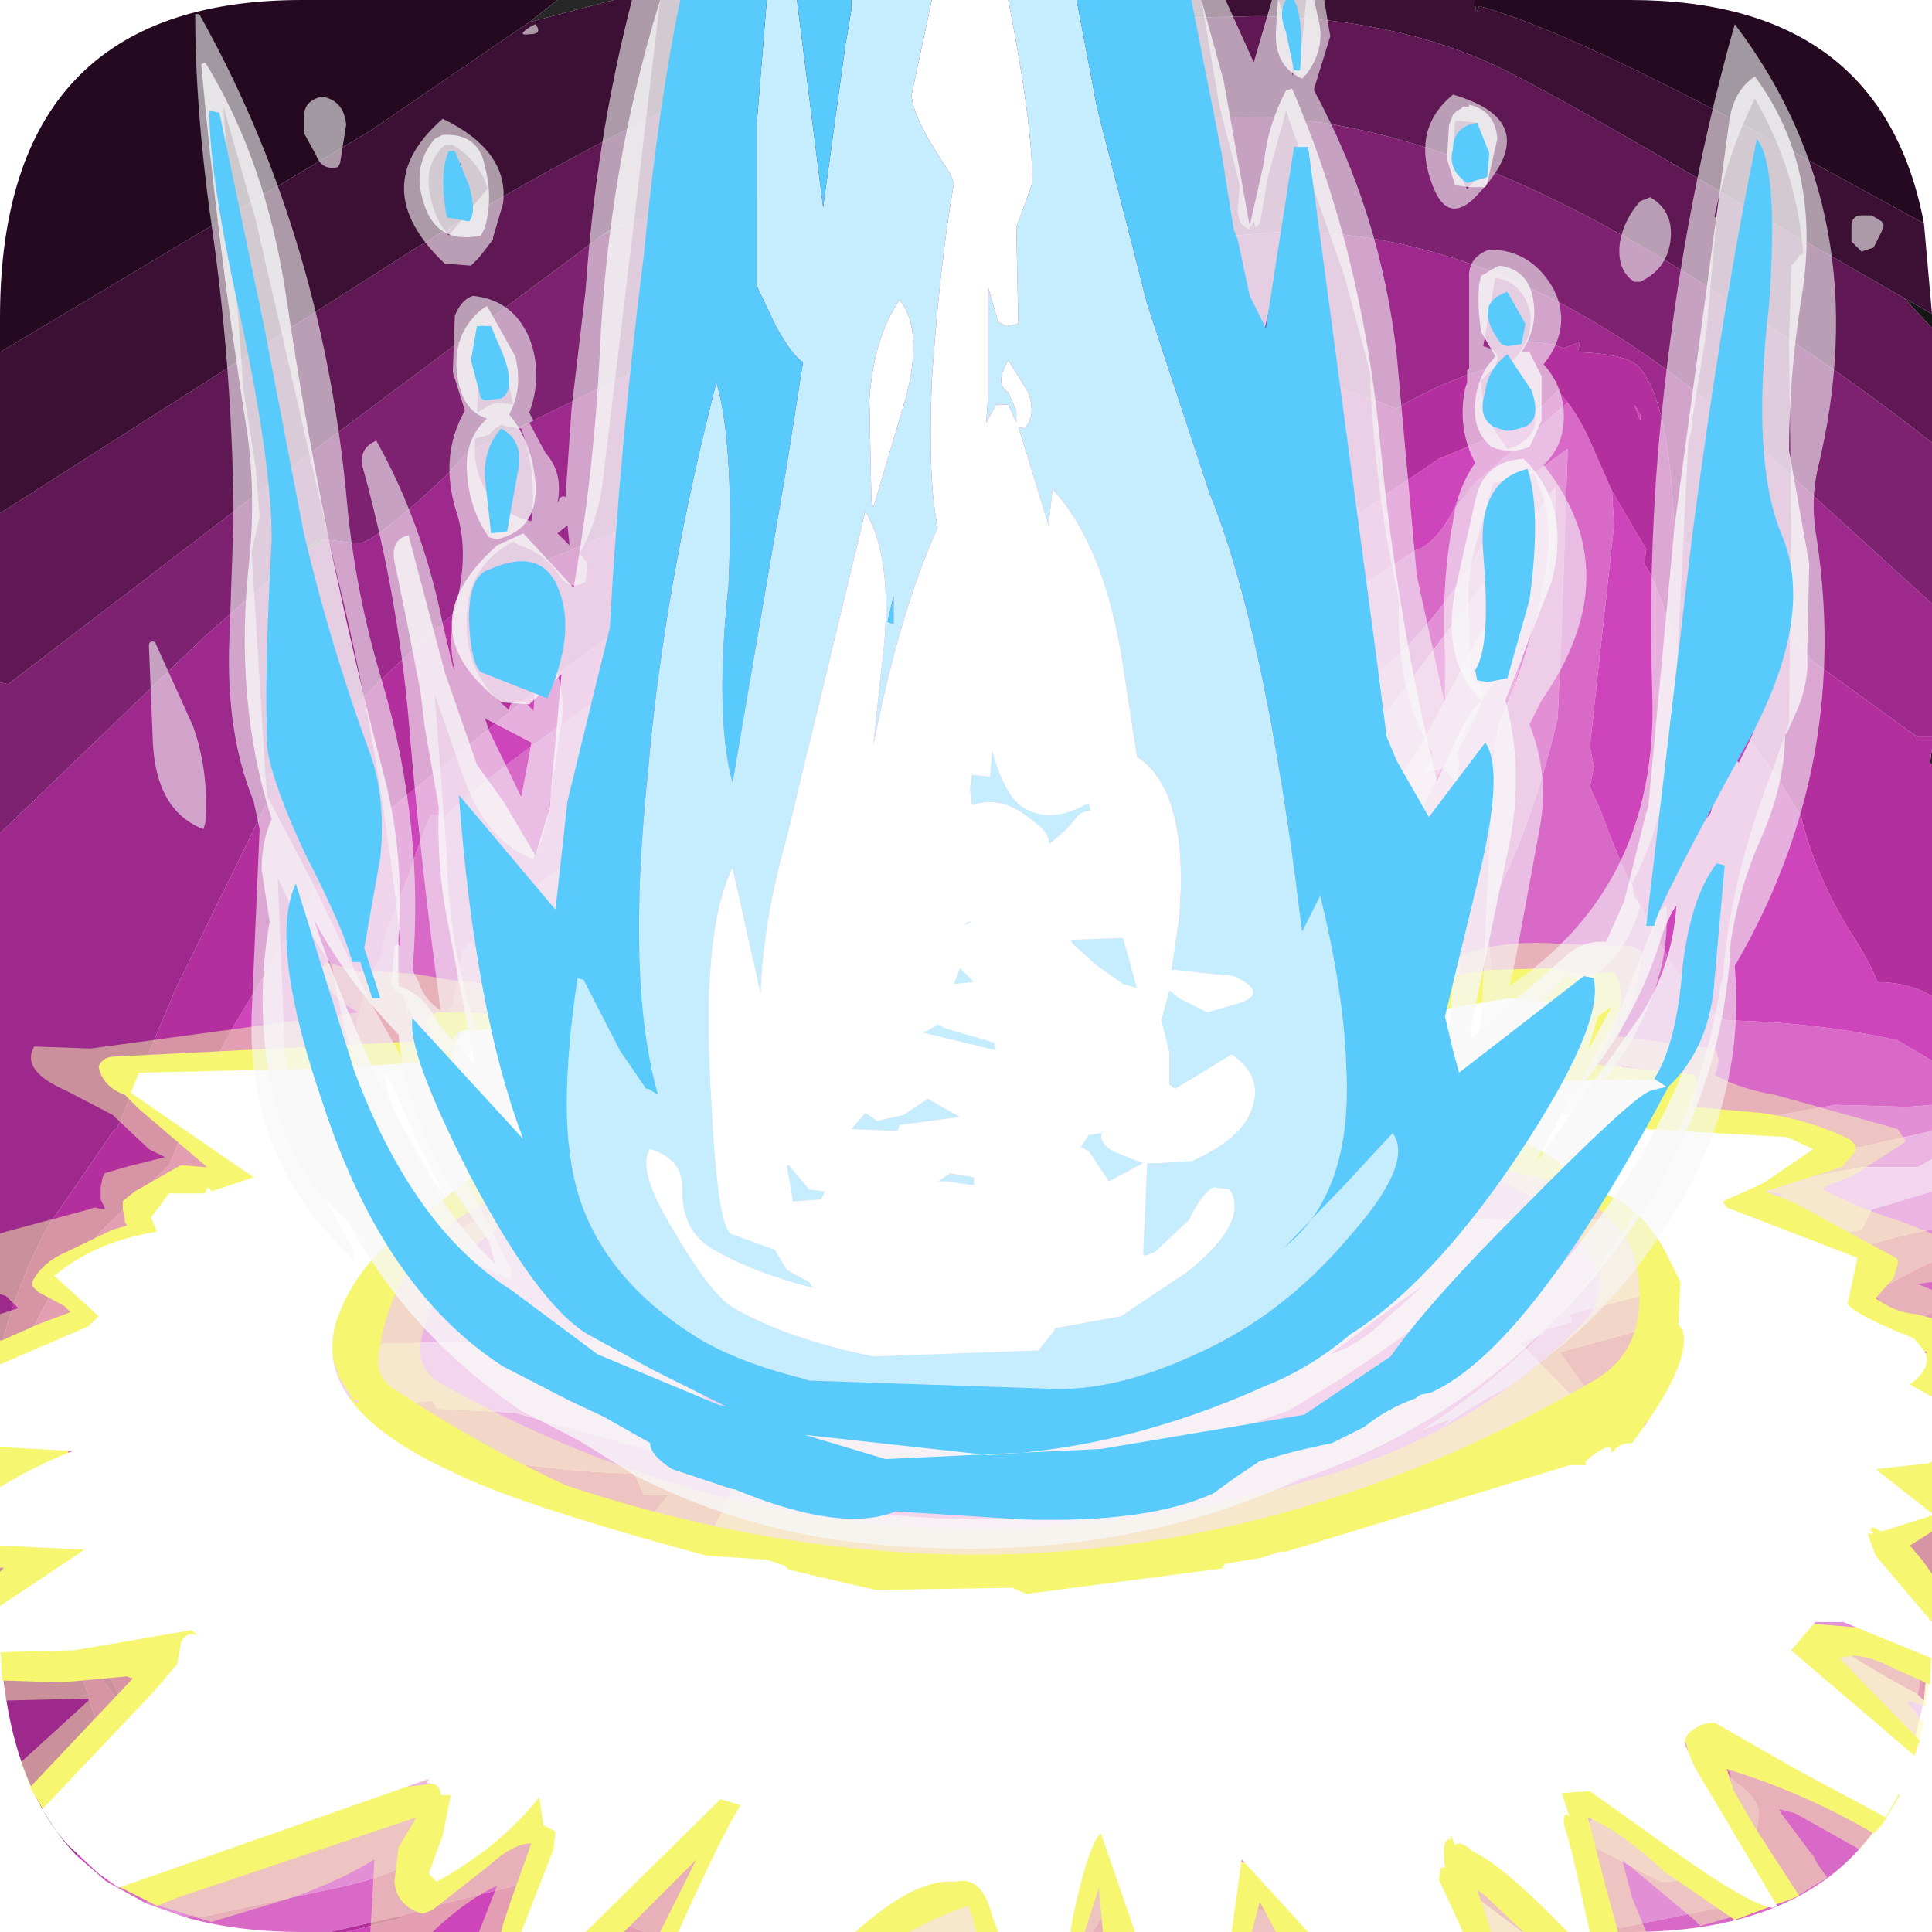 <?xml version="1.0" encoding="UTF-8" standalone="no"?>
<svg xmlns:ffdec="https://www.free-decompiler.com/flash" xmlns:xlink="http://www.w3.org/1999/xlink" ffdec:objectType="frame" height="48.0px" width="48.0px" xmlns="http://www.w3.org/2000/svg">
  <g transform="matrix(1.0, 0.0, 0.0, 1.0, 0.0, 0.0)">
    <filter id="filter0">
      <feColorMatrix in="SourceGraphic" result="filterResult0" type="matrix" values="1.017 1.266 -1.283 0.0 0.0 -0.193 0.782 0.411 0.0 0.0 1.108 -0.735 0.627 0.0 0.0 0.0 0.0 0.0 1.0 0.0"/>
    </filter>
    <use ffdec:characterId="276" filter="url(#filter0)" height="48.0" transform="matrix(0.0, 1.0, -1.0, 0.0, 48.0, 0.0)" width="48.0" xlink:href="#sprite0"/>
    <use ffdec:characterId="2082" height="48.0" transform="matrix(1.0, 0.0, 0.0, 1.0, 0.0, 0.0)" width="48.0" xlink:href="#shape1"/>
  </g>
  <defs>
    <g id="sprite0" transform="matrix(1.0, 0.0, 0.0, 1.0, 0.0, 0.0)">
      <use ffdec:characterId="275" height="48.0" transform="matrix(1.0, 0.0, 0.0, 1.0, 0.0, 0.0)" width="48.0" xlink:href="#shape0"/>
    </g>
    <g id="shape0" transform="matrix(1.0, 0.0, 0.0, 1.0, 0.0, 0.0)">
      <path d="M26.9 36.7 L26.65 36.85 26.5 36.85 26.9 36.7" fill="#5c5c5c" fill-rule="evenodd" stroke="none"/>
      <path d="M47.5 9.4 L47.5 9.35 47.5 9.4 M45.8 6.3 L45.8 6.4 45.75 6.5 45.8 6.3 M0.0 34.15 L0.0 32.75 0.55 34.85 0.0 34.15 M18.6 0.0 L19.0 0.0 18.95 0.05 18.6 0.0 M18.3 0.35 L18.3 0.4 18.25 0.45 18.3 0.35 M0.5 21.15 L0.55 22.1 0.5 21.65 0.5 21.15" fill="#272727" fill-rule="evenodd" stroke="none"/>
      <path d="M40.75 8.35 L40.8 8.35 40.75 8.35 M45.0 10.5 L45.05 10.6 Q44.95 10.6 44.9 10.7 L45.0 10.5" fill="#3b3b3b" fill-rule="evenodd" stroke="none"/>
      <path d="M34.7 7.45 L34.75 7.5 34.7 7.45 M13.4 39.95 L14.05 40.9 13.4 40.1 13.4 39.95 M5.55 32.4 L5.85 33.05 5.65 32.75 5.55 32.4" fill="#4d4d4d" fill-rule="evenodd" stroke="none"/>
      <path d="M7.8 0.0 L7.9 0.0 8.15 0.0 7.4 0.7 7.8 0.0" fill="#161616" fill-rule="evenodd" stroke="none"/>
      <path d="M23.4 32.2 L23.9 32.35 23.4 32.25 23.4 32.2 M20.6 31.05 L19.9 31.0 19.65 30.9 20.6 31.05 M17.95 23.85 L17.9 23.85 17.95 23.85 M22.45 30.85 L22.4 30.45 22.5 30.55 22.45 30.85 M21.85 29.55 L20.1 29.55 21.8 29.4 21.85 29.55 M24.0 25.25 L24.15 25.3 24.05 25.3 24.0 25.25" fill="#646464" fill-rule="evenodd" stroke="none"/>
      <path d="M43.5 0.85 L43.65 1.15 43.6 1.4 Q43.9 1.1 44.15 1.05 L44.35 1.25 42.4 3.9 41.9 4.65 42.65 5.05 42.65 5.25 43.45 5.35 Q43.9 5.35 44.3 4.85 44.7 4.3 45.05 4.3 L47.25 4.55 47.9 7.75 47.5 9.2 47.5 9.35 47.5 9.4 Q47.55 9.95 47.95 10.25 L46.75 11.85 44.35 12.75 43.9 12.55 Q43.75 12.4 43.75 12.0 43.75 11.5 44.9 10.7 44.95 10.6 45.05 10.6 L45.0 10.5 44.9 10.0 Q44.9 9.85 45.85 8.45 L46.75 6.75 Q46.75 5.85 46.4 5.5 46.1 5.15 45.3 5.15 L45.2 5.15 40.95 8.35 40.8 8.35 40.75 8.35 40.3 8.25 40.25 7.5 Q40.25 6.95 40.4 6.3 L40.0 6.65 Q39.9 6.9 39.9 6.3 39.9 6.0 40.4 5.3 L40.2 5.05 41.05 4.05 41.2 4.15 41.65 3.55 41.9 3.3 42.3 2.5 43.5 0.85 M42.1 0.35 Q39.85 4.6 36.4 7.3 L35.35 8.05 35.2 8.1 33.6 9.25 33.5 8.9 32.55 5.4 32.6 5.45 32.65 5.5 32.5 5.15 31.45 2.95 Q30.8 1.45 30.55 0.0 L31.35 0.0 31.55 0.4 Q32.3 1.9 32.95 2.6 L34.15 7.15 34.7 7.45 34.75 7.5 Q35.2 7.0 36.6 5.8 L38.75 3.75 39.8 1.7 40.05 1.3 Q40.9 0.1 42.1 0.35 M31.65 5.85 L31.25 4.25 31.8 5.95 31.65 5.85 M29.4 3.75 L29.6 4.95 29.5 4.75 29.35 3.75 29.4 3.75 M18.1 20.55 L18.05 20.55 17.8 20.55 17.5 20.55 16.7 20.6 15.85 20.45 15.9 20.35 15.4 20.35 14.75 20.4 13.4 20.6 Q13.85 21.2 15.6 21.95 L16.15 22.2 17.0 22.5 16.85 22.3 17.9 22.4 18.65 23.35 Q19.75 24.5 20.5 24.5 L20.65 24.5 19.95 25.8 18.6 27.8 18.6 29.5 20.1 29.55 21.85 29.55 21.9 29.55 Q22.4 29.7 22.4 30.35 L22.4 30.45 22.45 30.85 22.6 31.75 22.75 33.5 Q24.3 33.75 25.45 34.35 L26.3 34.9 27.75 33.85 29.55 32.85 Q29.6 33.75 30.05 34.7 L30.5 35.45 30.0 35.35 31.1 38.0 32.5 41.5 32.5 41.6 32.5 41.75 32.7 41.95 Q33.9 43.05 34.0 44.35 L34.5 45.0 35.5 40.2 Q36.55 34.95 36.6 32.5 L36.6 32.25 36.65 32.25 36.7 32.2 37.15 32.0 37.15 31.4 38.2 32.25 Q40.0 33.05 42.3 36.95 L43.7 39.25 44.95 41.25 Q46.1 42.95 46.55 43.25 44.9 38.55 43.55 31.85 L42.75 29.55 43.15 28.85 43.2 28.1 43.9 27.35 Q44.9 26.65 46.15 26.65 L47.8 26.85 48.0 26.85 47.4 27.0 47.85 26.95 48.0 26.95 48.0 28.3 45.95 28.25 45.9 28.3 45.8 28.4 45.25 28.25 Q44.5 29.55 44.5 30.5 L44.5 30.65 44.5 30.75 44.35 31.55 44.65 31.55 Q44.85 32.9 45.9 36.45 L46.05 37.05 46.05 37.35 Q46.65 38.3 46.95 39.85 L47.65 43.1 47.55 43.2 47.65 43.35 47.3 44.35 46.75 44.35 Q45.75 44.35 43.55 41.3 L42.4 39.75 41.95 38.85 40.2 35.65 38.5 35.35 38.4 35.35 37.35 37.6 37.05 39.55 36.05 43.05 35.85 43.05 35.7 43.85 35.65 44.0 35.65 44.25 35.6 44.55 35.4 45.0 35.1 45.4 34.15 45.75 32.3 42.75 31.0 41.0 Q29.75 38.3 29.0 36.0 L28.5 36.05 27.6 36.0 26.9 36.7 26.5 36.85 25.05 36.85 25.0 36.75 23.6 36.5 22.45 35.2 Q21.2 33.8 21.1 33.05 L20.9 32.25 21.1 31.65 21.0 31.1 20.6 31.05 19.65 30.9 18.75 30.7 Q16.75 30.5 16.75 29.75 L19.05 24.65 Q19.05 24.15 17.95 23.85 L17.9 23.85 17.65 23.45 17.55 23.25 17.5 23.2 16.85 23.25 14.7 22.6 14.0 22.1 11.85 20.65 14.65 19.7 15.9 19.6 15.9 19.5 16.75 19.55 17.35 19.25 17.9 18.85 Q18.7 18.3 19.8 18.2 L19.95 18.25 20.6 18.35 21.5 18.15 21.5 18.05 21.8 18.0 21.75 18.0 21.5 17.85 21.5 17.8 21.0 17.45 17.0 14.35 Q16.65 13.4 14.95 12.1 13.6 11.05 12.8 10.9 L12.1 10.35 11.15 9.05 15.6 9.2 17.85 9.3 Q20.8 10.0 22.6 11.05 L22.65 11.05 Q27.4 10.8 27.4 9.85 27.45 8.15 27.8 6.55 L28.05 5.75 27.45 2.4 27.5 0.6 27.45 0.0 28.1 0.0 28.5 1.8 28.65 3.65 28.65 4.5 28.75 4.4 29.05 6.9 29.35 8.75 29.2 9.3 28.8 11.9 Q26.0 11.3 23.3 11.85 L21.85 12.2 21.8 12.05 20.8 11.65 20.8 11.6 18.45 10.85 Q14.65 9.6 13.25 9.35 L12.1 9.35 17.5 13.4 20.35 15.75 23.65 17.65 23.35 18.2 23.05 19.0 22.25 19.2 22.45 18.95 22.0 19.2 22.2 19.2 21.6 19.35 21.25 19.5 18.15 20.35 18.1 20.35 18.1 20.55 M22.05 23.9 L22.05 23.95 22.05 23.9 M46.7 14.7 L47.65 13.25 47.9 13.2 Q46.6 14.75 46.25 15.65 L44.3 18.45 Q43.45 19.6 43.2 20.4 L43.05 20.3 46.7 14.7 M48.0 13.1 L48.0 13.05 48.0 13.1 M48.0 14.3 L48.0 17.1 47.25 18.25 46.15 19.75 46.7 20.05 48.0 20.85 48.0 22.4 46.0 21.7 45.55 21.55 44.7 21.15 44.65 21.15 Q44.55 21.4 44.5 21.05 L43.75 20.7 Q44.75 18.75 46.4 16.5 L46.6 16.25 46.75 16.0 48.0 14.3 M47.65 16.25 L47.2 16.8 47.35 16.9 47.65 16.25 M44.75 19.5 L44.85 19.25 44.7 19.5 44.75 19.5 M39.15 10.55 L39.25 10.6 39.15 10.65 39.15 10.55 M30.8 32.8 L30.55 32.6 30.8 32.8 M29.4 29.9 L29.4 29.8 29.45 29.8 29.4 29.9 M27.85 29.15 L27.8 29.25 27.8 29.15 27.85 29.15" fill="#e28fd5" fill-rule="evenodd" stroke="none"/>
      <path d="M40.2 5.05 L40.4 5.3 Q39.9 6.0 39.9 6.3 39.9 6.9 40.0 6.65 L40.4 6.3 Q40.25 6.95 40.25 7.5 L40.3 8.25 40.75 8.35 40.8 8.35 40.95 8.35 45.2 5.15 45.3 5.15 Q46.1 5.15 46.4 5.5 46.75 5.85 46.75 6.75 L45.85 8.45 Q44.9 9.85 44.9 10.0 L45.0 10.5 44.9 10.7 Q43.75 11.5 43.75 12.0 43.75 12.4 43.9 12.55 L44.35 12.75 46.75 11.85 46.4 12.35 46.3 12.25 40.65 16.25 40.2 16.05 40.05 15.5 Q40.05 14.9 42.1 12.0 L45.75 6.5 45.8 6.4 45.8 6.3 39.8 10.65 39.25 10.6 39.15 10.55 39.1 9.6 39.25 8.15 38.85 7.9 38.8 7.85 38.9 7.65 38.8 7.1 38.5 7.0 39.3 6.1 40.2 5.05 M36.4 7.3 L35.35 8.3 33.35 10.25 33.15 9.65 33.05 9.65 32.85 8.95 32.65 9.0 32.05 6.65 32.0 6.55 31.8 6.35 31.65 5.85 31.8 5.95 31.25 4.25 30.6 2.0 30.55 1.75 30.35 1.65 30.05 1.5 29.6 0.0 30.55 0.0 Q30.8 1.45 31.45 2.95 L32.5 5.15 32.55 5.4 33.5 8.9 33.6 9.25 35.2 8.1 35.35 8.05 36.4 7.3 M28.8 0.0 L29.0 0.35 29.0 1.75 29.15 2.55 29.2 2.85 29.35 3.75 29.5 4.75 29.6 4.95 30.0 6.5 30.3 8.25 30.3 10.5 30.3 10.6 30.25 12.75 22.95 12.55 22.6 12.6 Q23.45 12.95 23.8 13.25 L23.9 13.45 23.5 13.55 Q21.6 13.55 18.85 12.05 L16.55 10.65 14.5 10.0 14.0 10.05 15.7 11.2 18.25 12.55 Q20.35 13.8 22.65 15.4 L22.95 15.5 23.05 15.65 23.65 16.05 23.65 16.25 Q23.9 16.45 23.65 16.5 L23.75 16.65 25.0 18.25 24.15 19.5 21.2 20.45 20.25 20.75 18.1 20.55 18.1 20.35 18.15 20.35 21.25 19.5 21.6 19.35 22.2 19.2 22.25 19.2 23.05 19.0 23.35 18.2 23.65 17.65 20.35 15.75 17.5 13.4 12.1 9.35 13.25 9.35 Q14.65 9.6 18.45 10.85 L20.8 11.6 20.8 11.65 21.8 12.05 21.85 12.2 23.3 11.85 Q26.0 11.3 28.8 11.9 L29.2 9.3 29.35 8.75 29.05 6.9 28.75 4.4 28.65 3.65 28.5 1.8 28.1 0.0 28.8 0.0 M17.9 22.4 L20.0 22.5 20.05 22.6 20.2 22.6 Q21.9 23.1 22.05 23.9 L22.05 23.95 22.05 24.05 Q22.05 24.9 21.1 26.05 20.1 27.25 20.0 28.0 L19.9 28.15 22.3 28.0 Q23.35 28.0 23.85 29.1 L24.1 30.25 Q24.1 30.85 23.4 31.9 L23.4 32.2 23.4 32.25 23.9 32.35 25.95 32.6 25.5 33.05 25.55 33.4 25.75 33.65 26.3 33.75 Q26.95 33.75 28.5 32.75 L29.55 32.05 Q30.6 31.25 31.5 31.15 31.55 31.85 32.3 32.7 32.85 33.3 33.35 33.3 L33.3 34.95 33.4 39.1 Q34.05 40.95 34.35 43.25 L34.5 43.25 34.9 38.35 34.8 37.25 35.0 37.15 35.1 35.2 35.4 34.15 36.6 29.75 Q37.4 29.8 39.15 31.05 L38.75 30.15 39.25 30.1 40.2 31.8 40.3 31.85 40.55 32.45 43.7 39.25 42.3 36.95 Q40.0 33.05 38.2 32.25 L37.15 31.4 37.15 32.0 36.7 32.2 36.65 32.25 36.6 32.25 36.6 32.5 Q36.55 34.95 35.5 40.2 L34.5 45.0 34.0 44.35 Q33.9 43.05 32.7 41.95 L32.5 41.5 31.1 38.0 30.0 35.35 30.5 35.45 30.05 34.7 Q29.6 33.75 29.55 32.85 L27.75 33.85 26.3 34.9 25.45 34.35 Q24.3 33.75 22.75 33.5 L22.6 31.75 22.45 30.85 22.5 30.55 22.4 30.45 22.4 30.35 Q22.4 29.7 21.9 29.55 L21.85 29.55 21.8 29.4 20.1 29.55 18.6 29.5 18.6 27.8 19.95 25.8 20.65 24.5 20.5 24.5 Q19.75 24.5 18.65 23.35 L17.9 22.4 M44.95 41.25 L45.3 41.55 45.35 41.05 44.75 39.4 44.6 38.8 Q42.45 34.45 40.75 27.75 40.75 27.5 41.35 27.5 L41.3 27.1 41.25 26.55 41.25 26.5 47.35 25.35 48.0 25.45 48.0 26.85 47.8 26.85 46.15 26.65 Q44.9 26.65 43.9 27.35 L43.2 28.1 43.15 28.85 42.75 29.55 43.55 31.85 Q44.9 38.55 46.55 43.25 46.1 42.95 44.95 41.25 M48.0 23.2 Q46.1 22.75 44.85 22.15 L42.25 21.1 46.15 15.5 46.7 14.7 43.05 20.3 43.2 20.4 Q43.45 19.6 44.3 18.45 L46.25 15.65 Q46.6 14.75 47.9 13.2 L47.65 13.25 48.0 12.75 48.0 13.05 48.0 13.1 48.0 14.3 46.75 16.0 46.6 16.25 46.4 16.5 Q44.75 18.75 43.75 20.7 L44.5 21.05 Q44.55 21.4 44.65 21.15 L44.7 21.15 45.55 21.55 46.0 21.7 48.0 22.4 48.0 23.2 M38.8 22.8 L38.55 22.5 38.8 22.4 38.95 22.45 38.8 22.8 M26.05 19.25 Q25.7 19.45 25.45 19.7 L25.9 19.15 26.05 19.25 M30.8 32.8 L30.55 32.6 30.8 32.8" fill="#ebb4e2" fill-rule="evenodd" stroke="none"/>
      <path d="M43.5 0.85 L42.3 2.5 41.05 4.05 40.2 5.05 39.3 6.1 38.5 7.0 38.8 7.1 38.9 7.65 38.8 7.85 38.85 7.9 39.25 8.15 39.1 9.6 39.15 10.55 39.15 10.65 39.25 10.6 39.8 10.65 45.8 6.3 45.75 6.5 42.1 12.0 Q40.05 14.9 40.05 15.5 L40.2 16.05 40.65 16.25 46.3 12.25 46.4 12.35 46.75 11.85 47.95 10.25 48.0 10.15 48.0 12.75 47.65 13.25 46.7 14.7 46.15 15.5 42.25 21.1 44.85 22.15 Q46.1 22.75 48.0 23.2 L48.0 25.45 47.35 25.35 41.25 26.5 41.25 26.55 41.3 27.1 41.35 27.5 Q40.75 27.5 40.75 27.75 42.45 34.45 44.6 38.8 L44.75 39.4 45.35 41.05 45.3 41.55 44.95 41.25 43.7 39.25 40.55 32.45 40.3 31.85 40.2 31.8 39.25 30.1 38.75 30.15 39.15 31.05 Q37.4 29.8 36.6 29.75 L35.4 34.15 35.1 35.2 35.0 37.15 34.8 37.25 34.9 38.35 34.5 43.25 34.35 43.25 Q34.05 40.95 33.4 39.1 L33.3 34.95 33.35 33.3 Q32.85 33.3 32.3 32.7 31.55 31.85 31.5 31.15 30.6 31.25 29.55 32.05 L28.5 32.75 Q26.95 33.75 26.3 33.75 L25.75 33.65 25.55 33.4 25.5 33.05 25.95 32.6 23.9 32.35 23.4 32.2 23.4 31.9 Q24.1 30.85 24.1 30.25 L23.85 29.1 Q23.35 28.0 22.3 28.0 L19.9 28.15 20.0 28.0 Q20.1 27.25 21.1 26.05 22.05 24.9 22.05 24.05 L22.05 23.95 22.05 23.9 Q21.9 23.1 20.2 22.6 L20.05 22.6 20.0 22.5 17.9 22.4 16.85 22.3 16.15 22.2 15.6 21.95 Q13.85 21.2 13.4 20.6 L14.75 20.4 15.4 20.35 15.8 20.45 15.85 20.45 16.7 20.6 17.5 20.55 17.8 20.55 18.05 20.55 18.1 20.55 20.25 20.75 21.2 20.45 24.15 19.5 25.0 18.25 23.75 16.65 23.65 16.5 Q23.9 16.45 23.65 16.25 L23.65 16.05 23.05 15.65 22.95 15.5 22.65 15.4 Q20.35 13.8 18.25 12.55 L15.7 11.2 14.0 10.05 14.5 10.0 16.55 10.65 18.85 12.05 Q21.6 13.55 23.5 13.55 L23.9 13.45 23.8 13.25 Q23.45 12.95 22.6 12.6 L22.95 12.55 30.25 12.75 30.3 10.6 30.3 10.5 30.3 8.25 30.0 6.5 29.6 4.95 29.4 3.75 29.2 2.85 29.15 2.55 29.0 1.75 29.0 0.35 28.8 0.0 29.6 0.0 30.05 1.5 30.35 1.65 30.55 1.75 30.6 2.0 31.25 4.25 31.65 5.85 31.8 6.35 32.0 6.55 32.05 6.65 32.65 9.0 32.85 8.95 33.05 9.65 33.15 9.65 33.35 10.25 35.35 8.3 36.4 7.3 Q39.85 4.6 42.1 0.35 L42.25 0.2 43.7 0.55 43.5 0.85 M26.05 19.25 L25.9 19.15 25.45 19.7 Q25.7 19.45 26.05 19.25 M38.8 22.8 L38.95 22.45 38.8 22.4 38.55 22.5 38.8 22.8 M27.85 29.15 L27.8 29.15 27.8 29.25 27.85 29.15 M29.4 29.9 L29.45 29.8 29.4 29.8 29.4 29.9 M24.0 25.25 L24.05 25.3 24.15 25.3 24.0 25.25" fill="#f3d6ee" fill-rule="evenodd" stroke="none"/>
      <path d="M47.5 9.35 L47.5 9.2 47.9 7.75 47.25 4.55 45.05 4.3 Q44.7 4.3 44.3 4.85 43.9 5.35 43.45 5.35 L42.65 5.25 42.65 5.05 41.9 4.65 42.4 3.9 44.35 1.25 44.15 1.05 Q43.9 1.1 43.6 1.4 L43.65 1.15 43.5 0.85 43.7 0.55 Q48.0 1.95 48.0 7.5 L48.0 10.15 47.95 10.25 Q47.55 9.95 47.5 9.4 L47.5 9.35 M42.3 2.5 L41.9 3.3 41.65 3.55 41.2 4.15 41.05 4.05 42.3 2.5 M29.2 2.85 L29.4 3.75 29.35 3.75 29.2 2.85 M15.85 20.45 L15.8 20.45 15.4 20.35 15.9 20.35 15.85 20.45 M16.15 22.2 L16.85 22.3 17.0 22.5 16.15 22.2 M32.6 0.0 L32.9 0.5 34.2 1.95 34.65 2.75 36.05 3.0 Q38.2 3.0 39.35 2.1 L39.8 1.7 38.75 3.75 36.6 5.8 Q35.2 7.0 34.75 7.5 L34.7 7.45 34.15 7.15 32.95 2.6 Q32.3 1.9 31.55 0.4 L31.35 0.0 32.6 0.0 M48.0 17.1 L48.0 20.85 46.7 20.05 46.15 19.75 47.25 18.25 48.0 17.1 M44.75 19.5 L44.7 19.5 44.85 19.25 44.75 19.5 M47.65 16.25 L47.35 16.9 47.2 16.8 47.65 16.25 M48.0 26.85 L48.0 26.95 47.85 26.95 47.4 27.0 48.0 26.85 M48.0 28.3 L48.0 32.0 47.55 33.1 47.3 34.05 46.75 34.8 47.3 37.0 47.6 38.05 48.0 39.8 48.0 40.5 Q48.0 42.05 47.65 43.35 L47.55 43.2 47.65 43.1 46.95 39.85 Q46.65 38.3 46.05 37.35 L46.05 37.05 46.05 36.95 46.1 36.95 45.9 36.35 45.9 36.45 Q44.85 32.9 44.65 31.55 L44.35 31.55 44.5 30.75 44.5 30.65 44.5 30.5 Q44.5 29.55 45.25 28.25 L45.8 28.4 45.9 28.3 45.95 28.25 48.0 28.3 M47.3 44.35 L46.75 45.35 44.6 43.65 43.5 42.95 43.25 42.8 42.9 42.4 41.05 40.9 Q40.75 40.9 40.0 41.25 L39.25 41.55 38.55 41.55 38.5 41.55 36.95 43.45 37.0 43.75 36.35 45.55 36.15 46.0 35.75 46.6 34.75 46.9 Q33.95 46.9 31.65 44.75 L31.35 44.45 31.15 44.15 29.35 40.5 29.15 40.3 Q28.1 39.35 26.5 39.25 24.75 39.15 23.7 38.5 L23.5 38.5 23.05 38.35 21.75 37.85 21.15 37.65 20.25 37.3 20.25 37.05 20.4 37.05 Q18.95 35.6 16.5 31.8 L16.55 31.55 15.5 30.75 16.05 26.55 15.7 26.2 15.8 24.7 15.25 23.9 12.55 22.65 12.25 22.5 12.0 22.5 Q11.0 21.4 11.0 20.5 11.0 20.25 11.75 19.7 L12.1 19.45 12.2 19.4 13.05 19.05 14.5 18.9 15.05 17.8 15.8 16.55 14.75 14.45 13.65 12.8 13.65 12.75 Q13.4 12.25 12.6 11.85 L12.0 11.35 10.0 9.05 Q10.4 8.75 10.95 8.5 L12.2 7.95 13.05 7.9 18.55 8.5 19.05 8.4 19.55 8.5 20.1 8.25 Q24.65 6.55 25.35 5.1 25.4 2.8 25.85 0.85 L26.35 0.0 27.45 0.0 27.5 0.6 27.45 2.4 28.05 5.75 27.8 6.55 Q27.45 8.15 27.4 9.85 27.4 10.8 22.65 11.05 L22.6 11.05 Q20.8 10.0 17.85 9.3 L15.6 9.2 11.15 9.05 12.1 10.35 12.6 10.9 12.8 10.9 Q13.6 11.05 14.95 12.1 16.65 13.4 17.0 14.35 L21.0 17.45 21.5 17.8 21.5 17.85 21.75 18.0 21.8 18.0 21.5 18.05 21.5 18.15 20.6 18.35 19.95 18.25 19.8 18.2 Q18.7 18.3 17.9 18.85 L17.35 19.25 16.75 19.55 15.9 19.5 15.9 19.6 14.65 19.7 11.85 20.65 14.0 22.1 14.7 22.6 16.85 23.25 17.5 23.2 17.55 23.25 17.65 23.45 17.9 23.85 17.95 23.85 Q19.05 24.15 19.05 24.65 L16.75 29.75 Q16.75 30.5 18.75 30.7 L19.65 30.9 19.9 31.0 20.6 31.05 21.0 31.1 21.1 31.65 20.9 32.25 21.1 33.05 Q21.2 33.8 22.45 35.2 L23.6 36.5 25.0 36.75 25.05 36.85 26.5 36.85 26.65 36.85 26.9 36.7 27.6 36.0 28.5 36.05 29.0 36.0 Q29.75 38.3 31.0 41.0 L32.3 42.75 34.15 45.75 35.1 45.4 35.4 45.0 35.6 44.55 35.65 44.25 35.7 44.0 35.65 44.0 35.7 43.85 35.85 43.05 36.05 43.05 37.05 39.55 37.35 37.6 38.4 35.35 38.5 35.35 40.2 35.65 41.95 38.85 41.75 38.9 42.4 39.75 43.55 41.3 Q45.75 44.35 46.75 44.35 L47.3 44.35 M40.75 41.65 L40.75 41.75 40.6 41.85 40.75 41.65 M32.7 41.95 L32.5 41.75 32.5 41.6 32.5 41.5 32.7 41.95 M32.5 5.15 L32.65 5.5 32.6 5.45 32.55 5.4 32.5 5.15 M28.65 3.65 L28.75 4.4 28.65 4.5 28.65 3.65 M22.25 19.2 L22.2 19.2 22.0 19.2 22.45 18.95 22.25 19.2 M29.8 42.65 L29.55 42.5 29.45 42.3 29.8 42.65" fill="#d869c7" fill-rule="evenodd" stroke="none"/>
      <path d="M42.25 0.2 L42.1 0.35 Q40.9 0.1 40.05 1.3 L39.8 1.7 39.35 2.1 Q38.2 3.0 36.05 3.0 L34.65 2.75 34.2 1.95 32.9 0.5 32.6 0.0 34.25 0.0 34.85 1.25 36.0 1.25 Q37.55 1.25 39.3 0.45 L39.5 0.0 40.1 0.0 42.25 0.2 M48.0 32.0 L48.0 39.4 47.65 38.0 47.6 38.05 47.3 37.0 46.75 34.8 47.3 34.05 47.55 33.1 48.0 32.0 M46.75 45.35 L46.1 46.1 45.5 45.8 45.5 45.75 44.75 45.25 44.25 45.05 44.1 44.95 43.3 44.45 41.45 43.25 Q38.2 45.15 37.35 46.0 L37.05 46.0 36.4 47.0 35.85 47.5 34.5 47.6 Q33.65 47.6 32.1 46.7 L31.35 46.15 30.55 45.45 28.95 43.8 Q27.05 43.05 25.5 42.2 L21.1 39.55 16.85 34.3 Q14.35 30.95 13.25 28.5 L13.3 28.5 13.25 27.0 Q13.0 26.3 13.05 25.6 L13.1 25.35 13.0 25.15 13.05 24.65 11.55 22.8 Q10.05 21.05 10.05 20.6 10.05 19.85 10.7 19.3 11.1 18.95 12.25 18.35 L12.35 18.4 12.85 15.7 13.05 15.0 12.6 14.25 12.75 14.25 11.4 12.25 11.15 11.65 10.9 11.05 Q10.35 9.85 9.7 9.3 L10.0 9.05 12.0 11.35 12.45 11.8 12.6 11.85 Q13.4 12.25 13.65 12.75 L13.65 12.8 14.75 14.45 15.8 16.55 15.05 17.8 14.5 18.9 13.05 19.05 12.2 19.4 12.2 19.35 12.1 19.45 11.75 19.7 Q11.0 20.25 11.0 20.5 11.0 21.4 12.0 22.5 L12.45 22.9 12.7 23.15 12.55 22.65 15.25 23.9 15.8 24.7 15.7 26.2 16.05 26.55 15.5 30.75 16.55 31.55 16.5 31.8 Q18.95 35.6 20.4 37.05 L20.25 37.05 20.25 37.3 21.15 37.65 21.75 37.85 23.05 38.35 23.5 38.5 23.7 38.5 Q24.75 39.15 26.5 39.25 28.1 39.35 29.15 40.3 L29.35 40.5 31.15 44.15 31.35 44.45 31.65 44.75 Q33.95 46.9 34.75 46.9 L35.75 46.6 36.3 46.0 36.15 46.0 36.35 45.55 37.0 43.75 36.95 43.45 38.5 41.55 38.55 41.55 39.25 41.55 40.0 41.25 Q40.75 40.9 41.05 40.9 L42.9 42.4 42.7 42.55 43.25 42.8 43.5 42.95 44.6 43.65 46.75 45.35 M24.75 0.0 L26.35 0.0 25.85 0.85 Q25.4 2.8 25.35 5.1 24.65 6.55 20.1 8.25 L19.55 8.5 19.05 8.4 18.55 8.5 13.05 7.9 12.2 7.95 13.65 7.1 14.0 7.15 Q14.45 6.85 15.85 6.4 L16.5 6.15 17.75 5.0 Q19.05 3.95 20.3 3.25 21.75 2.9 23.2 2.0 23.8 1.6 24.4 1.35 24.4 0.6 24.75 0.0 M45.9 36.45 L45.9 36.35 46.1 36.95 46.05 36.95 46.05 37.05 45.9 36.45 M41.95 38.85 L42.4 39.75 41.75 38.9 41.95 38.85 M35.65 44.0 L35.7 44.0 35.65 44.25 35.65 44.0 M40.75 41.65 L40.6 41.85 40.75 41.75 40.75 41.65 M10.45 7.25 L10.05 7.4 10.3 7.25 10.45 7.25 M15.5 7.35 L15.55 7.35 15.5 7.35 M29.8 42.65 L29.45 42.3 29.55 42.5 29.8 42.65" fill="#ce44ba" fill-rule="evenodd" stroke="none"/>
      <path d="M39.5 0.0 L39.3 0.45 Q37.55 1.25 36.0 1.25 L34.85 1.25 34.25 0.0 39.5 0.0 M48.0 39.4 L48.0 39.8 47.6 38.05 47.65 38.0 48.0 39.4 M36.75 48.0 L33.6 48.0 Q32.05 47.65 30.45 46.8 L28.05 45.15 28.05 45.1 24.6 43.65 19.5 41.15 19.5 41.3 19.4 41.45 19.4 41.5 17.3 38.95 Q14.55 36.15 14.25 35.25 L12.45 30.85 Q11.3 28.45 10.65 27.9 L10.5 27.0 10.7 25.65 10.35 24.4 9.8 22.5 9.5 21.95 8.9 20.45 Q8.9 19.8 9.45 19.05 L9.6 17.65 9.65 14.65 10.15 13.3 Q9.45 12.15 9.05 10.7 L8.95 10.55 8.9 10.8 8.65 10.8 Q8.5 10.6 8.5 10.05 8.5 9.55 8.65 9.15 L8.5 8.75 8.75 8.8 8.75 8.75 Q8.8 7.6 9.1 7.3 9.95 6.5 13.3 6.4 14.7 4.1 16.4 3.0 L18.25 0.45 18.3 0.4 18.3 0.35 18.3 0.0 18.6 0.0 18.95 0.05 19.0 0.0 24.75 0.0 Q24.4 0.6 24.4 1.35 23.8 1.6 23.2 2.0 21.75 2.9 20.3 3.25 19.05 3.95 17.75 5.0 L16.5 6.15 15.85 6.4 Q14.45 6.85 14.0 7.15 L13.65 7.1 12.2 7.95 10.95 8.5 Q10.4 8.75 10.0 9.05 L9.7 9.3 Q10.35 9.85 10.9 11.05 L11.15 11.65 11.4 12.25 12.75 14.25 12.6 14.25 13.05 15.0 12.85 15.7 12.35 18.4 12.25 18.35 Q11.1 18.95 10.7 19.3 10.05 19.85 10.05 20.6 10.05 21.05 11.55 22.8 L13.05 24.65 13.0 25.15 13.1 25.35 13.05 25.6 Q13.0 26.3 13.25 27.0 L13.3 28.5 13.25 28.5 Q14.35 30.95 16.85 34.3 L21.1 39.55 25.5 42.2 Q27.05 43.05 28.95 43.8 L30.55 45.45 31.35 46.15 31.0 46.05 31.25 46.2 32.1 46.7 Q33.65 47.6 34.5 47.6 L35.85 47.5 Q40.1 46.95 42.5 44.85 L41.7 45.25 Q38.3 47.0 36.8 47.0 L36.4 47.0 37.05 46.0 37.35 46.0 Q38.2 45.15 41.45 43.25 L43.3 44.45 42.7 44.75 44.25 45.05 44.75 45.25 45.5 45.75 45.5 45.8 45.5 45.9 Q45.6 46.1 45.0 46.1 L44.4 45.8 Q44.1 45.5 43.75 45.5 42.4 45.5 39.4 46.9 L36.75 48.0 M12.8 10.9 L12.6 10.9 12.1 10.35 12.8 10.9 M43.25 42.8 L42.7 42.55 42.9 42.4 43.25 42.8 M36.15 46.0 L36.3 46.0 35.75 46.6 36.15 46.0 M12.55 22.65 L12.7 23.15 12.45 22.9 12.0 22.5 12.25 22.5 12.55 22.65 M12.1 19.45 L12.2 19.35 12.2 19.4 12.1 19.45 M12.6 11.85 L12.45 11.8 12.0 11.35 12.6 11.85 M10.45 7.25 L10.3 7.25 10.05 7.4 10.45 7.25 M15.5 7.35 L15.55 7.35 15.5 7.35" fill="#b32f9e" fill-rule="evenodd" stroke="none"/>
      <path d="M46.1 46.1 Q44.1 48.0 40.1 48.0 L36.75 48.0 39.4 46.9 Q42.4 45.5 43.75 45.5 44.1 45.5 44.4 45.8 L45.0 46.1 Q45.6 46.1 45.5 45.9 L45.5 45.8 46.1 46.1 M33.6 48.0 L20.7 48.0 15.8 42.9 14.05 40.9 13.4 39.95 13.5 39.1 Q13.5 38.7 11.8 36.9 L11.25 36.4 9.45 32.7 Q7.0 28.0 6.8 27.0 L6.15 21.0 5.75 16.05 Q5.75 10.5 10.45 5.0 L15.0 0.0 18.3 0.0 18.3 0.35 18.25 0.45 16.4 3.0 Q14.7 4.1 13.3 6.4 9.95 6.5 9.1 7.3 8.8 7.6 8.75 8.75 L8.75 8.8 8.5 8.75 8.65 9.15 Q8.5 9.55 8.5 10.05 8.5 10.6 8.65 10.8 L8.9 10.8 8.95 10.55 9.05 10.7 Q9.45 12.15 10.15 13.3 L9.65 14.65 9.6 17.65 9.45 19.05 Q8.9 19.8 8.9 20.45 L9.5 21.95 9.8 22.5 10.35 24.4 10.7 25.65 10.5 27.0 10.65 27.9 Q11.3 28.45 12.45 30.85 L14.25 35.25 Q14.55 36.15 17.3 38.95 L19.4 41.5 19.4 41.45 19.5 41.3 19.5 41.15 24.6 43.65 28.05 45.1 28.05 45.15 30.45 46.8 Q32.05 47.65 33.6 48.0 M31.35 46.15 L32.1 46.7 31.25 46.2 31.0 46.05 31.35 46.15 M35.85 47.5 L36.4 47.0 36.8 47.0 Q38.3 47.0 41.7 45.25 L42.5 44.85 Q40.1 46.95 35.85 47.5 M43.3 44.45 L44.1 44.95 44.25 45.05 42.7 44.75 43.3 44.45" fill="#9c298b" fill-rule="evenodd" stroke="none"/>
      <path d="M20.7 48.0 L16.95 48.0 17.0 47.8 11.45 40.55 5.85 33.05 5.55 32.4 Q5.05 30.9 4.05 25.05 2.9 18.45 2.9 17.05 2.9 12.05 7.3 5.3 9.1 2.4 11.0 0.0 L15.0 0.0 10.45 5.0 Q5.75 10.5 5.75 16.05 L6.15 21.0 6.8 27.0 Q7.0 28.0 9.45 32.7 L11.25 36.4 11.8 36.9 Q13.5 38.7 13.5 39.1 L13.4 39.95 13.4 40.1 14.05 40.9 15.8 42.9 20.7 48.0" fill="#7e2171" fill-rule="evenodd" stroke="none"/>
      <path d="M16.95 48.0 L12.75 48.0 6.15 37.65 Q0.55 28.4 0.55 24.5 L0.6 23.05 0.55 22.1 0.5 21.15 0.4 16.75 Q0.45 13.35 1.65 10.8 2.5 9.05 5.65 3.75 L7.4 0.7 8.15 0.0 11.0 0.0 Q9.1 2.4 7.3 5.3 2.9 12.05 2.9 17.05 2.9 18.45 4.05 25.05 5.05 30.9 5.55 32.4 L5.65 32.75 5.85 33.05 11.45 40.55 17.0 47.8 16.95 48.0" fill="#5f1854" fill-rule="evenodd" stroke="none"/>
      <path d="M12.75 48.0 L8.75 48.0 3.25 38.8 0.55 34.85 0.0 32.75 0.0 11.35 Q0.45 11.35 0.15 11.25 0.75 9.05 3.5 3.95 L5.55 0.2 7.8 0.0 7.4 0.7 5.65 3.75 Q2.5 9.05 1.65 10.8 0.45 13.35 0.4 16.75 L0.5 21.15 0.5 21.65 0.55 22.1 0.6 23.05 0.55 24.5 Q0.55 28.4 6.15 37.65 L12.75 48.0" fill="#3c0f35" fill-rule="evenodd" stroke="none"/>
      <path d="M8.75 48.0 L7.9 48.0 Q0.0 48.0 0.0 40.5 L0.0 34.15 0.55 34.85 3.25 38.8 8.75 48.0 M0.0 11.35 L0.0 7.5 Q0.0 1.25 5.55 0.2 L3.5 3.95 Q0.75 9.05 0.15 11.25 0.45 11.35 0.0 11.35" fill="#240920" fill-rule="evenodd" stroke="none"/>
    </g>
    <g id="shape1" transform="matrix(1.0, 0.0, 0.0, 1.0, 0.0, 0.0)">
      <path d="M40.65 24.65 L40.25 25.65 40.2 25.75 42.6 26.05 42.65 26.15 42.7 26.35 42.65 26.6 42.6 26.7 Q43.2 27.05 44.1 27.2 L47.15 28.05 47.35 28.35 47.3 28.4 46.05 29.2 45.3 29.5 45.3 29.55 Q46.25 30.05 47.25 30.35 L48.0 30.65 48.0 31.85 47.65 31.9 48.0 32.05 48.0 32.9 47.75 32.8 47.7 32.8 47.4 32.8 47.05 32.65 46.85 32.6 Q46.35 32.5 46.65 32.3 L46.7 32.3 Q46.4 32.1 46.5 31.7 L46.5 31.6 46.55 31.55 46.8 31.35 46.75 31.35 46.55 31.25 44.95 30.5 Q44.45 30.25 44.25 29.8 L44.25 29.7 44.25 29.65 Q43.8 29.65 43.5 29.35 L43.45 29.2 43.55 29.2 43.75 29.2 44.05 29.25 44.35 29.35 45.05 28.75 45.85 28.4 45.35 28.2 41.7 27.6 41.65 27.5 41.7 27.3 41.75 27.0 41.75 26.85 41.75 26.8 40.25 26.45 40.3 26.5 Q39.95 26.8 39.55 26.5 L39.45 26.35 Q39.3 26.35 39.5 26.2 39.35 25.8 39.6 25.4 L39.95 24.35 39.95 24.25 37.3 24.4 Q36.2 24.6 35.6 24.1 L35.6 24.05 Q36.9 23.3 38.75 23.45 L40.5 23.5 40.75 23.6 40.8 23.7 40.65 24.65 M40.85 33.35 L40.7 33.7 39.9 34.3 39.55 34.75 38.35 35.7 Q32.2 38.1 25.5 38.7 20.65 39.15 16.5 37.8 14.65 37.75 12.55 36.8 10.05 35.7 8.95 33.5 L9.1 33.45 9.45 33.65 Q9.1 33.2 9.35 32.6 10.9 28.85 14.6 29.75 11.1 30.35 10.45 33.35 10.35 34.05 11.0 34.4 21.5 40.25 33.3 36.55 36.85 35.4 39.3 32.9 40.1 32.05 39.45 31.1 38.55 29.85 37.1 29.25 L37.15 29.1 37.35 28.8 37.45 28.7 37.6 28.65 Q40.9 29.9 40.75 32.1 41.05 32.2 41.05 32.65 L40.85 33.35 M46.8 38.55 L46.75 38.4 47.35 37.9 Q47.9 37.7 47.7 37.35 L47.65 37.2 Q47.7 36.9 48.0 36.9 L48.0 39.7 46.8 38.55 M47.4 42.3 L47.7 42.7 47.8 42.8 47.65 43.35 47.55 43.65 46.9 43.0 46.1 42.0 Q45.3 41.3 46.0 40.8 L47.95 41.55 47.85 42.4 47.4 42.25 47.4 42.3 M43.35 43.6 L46.05 44.75 46.9 45.15 46.75 45.35 46.2 45.95 44.6 45.05 44.2 44.95 44.25 45.05 45.0 46.05 45.05 46.1 45.1 46.2 45.15 46.3 45.4 46.65 44.5 47.2 44.4 46.95 43.35 45.1 Q42.95 44.55 43.0 44.1 L42.95 44.0 Q42.85 43.85 43.1 43.85 L43.35 43.6 M42.1 47.7 L40.3 46.2 40.55 47.15 40.9 48.0 40.1 48.0 40.05 48.0 39.9 47.6 39.5 46.3 Q39.15 45.55 39.6 45.15 40.9 45.5 41.95 46.45 L42.5 46.95 44.05 47.05 44.5 47.2 42.25 47.85 42.1 47.7 M8.1 23.9 L8.95 24.15 9.0 24.1 10.35 24.2 11.2 24.35 11.8 24.4 12.85 24.75 12.45 24.9 13.05 25.4 13.1 25.45 13.1 25.5 11.7 25.6 10.8 25.55 10.85 25.65 10.8 25.85 10.75 25.9 10.7 26.0 10.6 26.1 2.95 26.75 3.2 26.95 4.15 27.8 4.85 28.3 Q5.35 28.5 5.45 29.0 L5.4 29.05 Q4.85 29.55 4.05 29.5 3.15 29.5 3.5 29.95 L3.55 30.2 Q3.3 30.85 2.5 31.0 2.0 31.05 1.6 31.35 L1.25 31.55 1.35 31.6 1.85 31.75 Q2.35 31.85 2.35 32.35 L2.05 32.4 2.1 32.5 2.0 32.6 2.15 32.85 1.45 32.9 1.25 33.0 0.0 33.55 0.0 32.65 0.45 32.5 0.15 32.2 0.0 32.15 0.0 30.65 0.15 30.6 2.2 30.05 2.35 30.0 2.6 30.05 2.6 30.0 2.5 29.8 2.5 29.7 2.5 29.5 2.55 29.25 2.6 29.15 3.1 29.0 4.1 28.75 3.7 28.55 2.8 27.7 1.65 27.1 Q0.5 26.6 0.85 26.0 L2.25 26.05 8.9 25.15 Q8.1 24.75 8.0 24.05 L8.1 23.9 M0.0 36.25 L0.05 36.3 0.0 36.7 0.0 36.25 M0.0 38.7 L0.3 38.7 0.6 39.0 0.0 39.55 0.0 38.7 M2.2 42.2 L0.15 42.25 0.05 41.3 1.0 41.25 Q2.45 41.15 3.7 41.75 3.75 42.35 3.2 42.75 2.0 43.65 0.85 44.65 L0.65 44.15 0.5 43.8 2.2 42.25 2.2 42.2 M10.1 44.9 L10.35 44.9 10.5 45.0 10.55 45.05 10.35 45.8 10.15 46.75 10.1 47.1 11.95 45.95 Q12.55 45.55 13.2 45.6 13.55 46.8 12.8 48.0 L11.9 48.0 12.35 46.85 Q11.6 47.2 10.8 47.95 L10.75 48.0 9.2 48.0 9.25 47.2 9.3 46.2 Q8.15 46.9 6.75 47.3 L5.25 47.75 3.8 47.3 7.3 45.95 9.3 45.4 10.1 44.9 M15.25 48.0 L16.6 46.0 16.85 45.65 17.1 45.6 17.65 45.75 16.8 48.0 15.25 48.0 M24.6 48.0 L22.25 48.0 Q22.9 47.6 23.65 47.35 L23.65 47.25 23.8 47.3 24.1 47.2 24.25 47.6 24.6 48.0 M26.55 48.0 Q26.7 47.25 27.2 46.7 L27.35 46.6 28.05 48.0 26.55 48.0 M31.25 47.2 L31.5 47.2 31.65 47.25 32.1 48.0 30.9 48.0 30.9 47.8 Q30.85 47.25 31.25 47.2 M36.85 46.75 L38.3 47.9 38.45 48.0 36.8 48.0 36.75 47.95 Q36.45 47.2 36.85 46.75" fill="#fafaad" fill-opacity="0.498" fill-rule="evenodd" stroke="none"/>
      <path d="M46.1 28.6 L45.75 29.0 43.85 29.6 Q44.6 29.85 45.25 30.25 L47.1 31.25 47.15 31.3 47.15 31.4 47.05 31.75 46.6 32.25 Q47.05 32.6 47.6 32.65 L48.0 32.75 48.0 34.8 47.3 34.45 47.15 34.25 47.15 34.15 Q47.15 34.0 47.3 33.9 47.55 33.65 47.9 33.6 L47.35 33.45 45.85 32.65 45.8 32.55 45.75 32.45 45.8 32.2 46.0 31.8 46.05 31.7 44.3 30.65 43.0 30.1 42.95 30.1 Q42.3 30.0 42.25 29.35 L42.3 29.3 Q42.55 29.1 42.85 29.05 L43.6 28.9 40.15 28.25 40.15 28.15 40.35 27.8 40.85 27.45 41.0 27.35 38.4 27.1 38.25 27.0 Q38.2 26.8 38.4 26.65 38.9 26.3 39.0 25.7 L39.2 25.05 36.15 25.7 Q35.45 25.9 35.05 25.45 L35.65 24.85 35.5 24.75 35.45 24.6 35.45 24.5 35.55 24.3 37.0 24.1 38.6 24.05 39.25 24.2 40.1 24.15 Q40.45 24.7 40.1 25.55 L39.65 26.45 42.1 26.7 42.15 26.8 42.15 27.15 42.05 27.5 43.75 27.65 Q44.9 27.8 45.95 28.3 L46.1 28.45 46.1 28.55 46.1 28.6 M41.35 30.85 Q42.9 33.1 41.05 35.2 L40.85 35.4 40.9 35.5 40.95 35.6 40.95 35.75 Q33.5 39.65 24.65 39.9 18.3 40.05 12.9 37.4 10.65 36.6 8.45 35.45 7.95 35.2 8.1 34.7 L8.5 34.65 8.75 34.75 8.45 34.25 8.4 34.2 8.4 34.1 Q7.6 32.45 9.6 30.45 11.3 28.7 13.3 29.35 9.75 30.5 9.4 33.75 9.35 34.25 9.85 34.55 11.9 35.9 14.05 36.9 27.45 41.35 39.6 34.3 40.55 33.75 40.7 32.7 40.85 31.4 40.3 30.6 L39.5 29.8 Q38.8 29.35 37.75 29.15 36.3 28.85 37.1 28.15 L37.55 28.25 37.6 27.95 39.2 28.75 40.65 30.0 41.35 30.85 M48.0 35.95 L48.0 38.05 47.45 38.4 47.75 38.75 48.0 39.1 48.0 40.5 47.95 41.85 47.05 41.45 Q46.2 41.0 45.7 41.2 L47.7 43.25 47.65 43.35 47.45 44.0 46.6 43.35 Q45.5 42.5 44.9 41.4 L44.45 41.15 Q44.3 40.85 44.6 40.8 L44.5 40.5 44.5 40.3 47.0 40.5 47.5 40.45 46.5 39.25 Q46.1 38.8 46.25 38.35 L46.2 37.95 46.25 37.85 Q46.5 37.6 46.95 37.6 47.4 37.6 47.25 37.4 L47.15 37.3 46.5 36.8 Q46.3 36.55 46.45 36.25 L48.0 35.95 M42.65 42.75 L42.95 43.0 Q45.05 43.25 47.2 44.6 L46.75 45.35 46.55 45.55 Q44.85 44.55 42.9 43.95 L43.05 44.4 43.05 44.45 43.6 45.4 44.7 47.1 43.1 47.7 41.35 46.5 Q40.35 45.55 39.45 45.15 L39.9 46.9 40.2 48.0 40.1 48.0 39.3 48.0 39.05 47.35 38.6 45.15 Q38.55 44.7 38.65 44.2 40.4 44.3 41.9 45.7 L43.75 47.05 42.6 45.25 42.45 44.95 41.95 43.6 41.9 43.35 Q41.75 43.15 41.85 42.8 L42.1 42.6 42.65 42.75 M12.7 25.6 L12.25 25.65 11.6 25.65 11.35 25.7 11.35 25.8 11.35 25.9 11.35 26.0 11.35 26.1 11.3 26.45 11.2 26.65 11.2 26.7 3.85 26.95 4.3 27.25 Q4.75 27.8 5.35 28.1 6.2 28.5 6.6 29.25 L6.6 29.45 5.95 29.65 5.8 29.7 4.35 30.05 4.05 30.1 4.05 30.2 4.05 30.25 4.1 30.45 4.0 30.75 3.9 30.8 3.25 31.1 Q2.7 31.3 2.2 31.65 L1.85 31.85 1.95 31.9 2.0 31.95 2.45 32.3 2.55 32.45 Q2.65 32.8 2.35 33.0 L0.6 34.1 0.0 34.3 0.0 33.3 0.05 33.3 0.95 32.9 1.75 32.6 1.7 32.55 1.6 32.45 0.95 32.1 0.8 31.95 0.8 31.85 Q1.0 31.45 1.45 31.2 L2.8 30.55 3.15 30.45 3.1 30.35 3.1 30.25 3.05 30.05 3.05 29.85 3.1 29.8 3.35 29.6 4.4 29.0 4.5 28.95 5.15 29.0 3.45 27.55 3.15 27.25 3.1 27.2 Q2.55 27.0 2.45 26.5 2.55 26.25 2.85 26.25 L10.8 25.85 10.75 25.75 10.7 25.65 10.65 25.55 10.6 25.45 10.6 25.35 10.75 25.2 10.85 25.15 11.6 25.15 12.25 25.2 Q12.65 25.2 12.8 25.5 L12.7 25.6 M0.25 35.75 L1.25 35.75 Q1.6 35.75 1.7 36.0 L1.7 36.15 0.55 37.2 0.0 37.4 0.0 35.75 0.25 35.75 M8.9 34.8 L8.75 34.75 8.85 34.85 8.9 34.85 8.9 34.8 M1.85 38.2 L2.1 38.25 2.3 38.4 2.35 38.5 1.2 39.3 0.5 39.75 0.45 39.75 0.0 40.15 0.0 39.05 0.1 38.95 0.0 38.95 0.0 38.1 1.15 38.35 1.5 38.25 1.8 38.25 1.85 38.2 M0.0 40.55 L5.3 40.45 2.8 43.5 1.7 44.6 1.15 45.1 0.75 44.4 3.3 41.7 3.15 41.65 1.5 41.8 0.05 41.75 0.0 40.6 0.0 40.55 M3.9 47.35 L3.3 47.05 2.9 46.85 2.9 46.8 8.3 44.6 11.3 44.25 11.5 44.8 11.45 45.25 11.25 45.85 11.25 45.95 Q11.75 45.85 12.35 45.2 13.1 44.35 14.05 44.65 14.25 45.4 14.0 46.15 L13.45 47.75 13.35 48.0 12.45 48.0 12.5 47.8 12.7 47.2 13.2 45.8 Q12.75 45.8 12.15 46.35 L10.75 47.45 10.5 47.55 Q9.85 47.35 9.8 46.75 L9.9 45.9 10.35 45.15 4.4 47.15 3.9 47.35 M18.55 44.5 Q18.5 46.25 17.5 47.9 L17.45 48.0 16.4 48.0 16.75 47.3 17.3 46.2 15.5 48.0 14.5 48.0 15.35 46.95 16.3 45.75 Q17.1 44.9 18.1 44.4 L18.55 44.5 M25.3 48.0 L24.25 48.0 24.15 47.6 24.05 47.35 Q23.3 47.6 22.6 48.0 L21.15 48.0 22.4 47.1 Q24.65 45.65 25.3 48.0 M27.7 45.35 L27.8 45.4 28.2 47.35 28.3 48.0 27.4 48.0 27.3 46.9 26.95 48.0 26.0 48.0 26.05 47.8 26.55 46.3 26.75 45.85 26.9 45.55 27.15 45.3 27.2 45.25 27.35 45.25 27.7 45.35 M30.25 47.75 L30.35 47.45 30.35 46.9 30.55 46.25 Q32.05 46.25 33.1 48.0 L31.7 48.0 31.3 47.25 31.1 48.0 30.15 48.0 30.25 47.75 M35.85 45.75 L35.95 45.5 36.1 45.45 36.3 45.8 Q37.35 46.0 38.15 47.05 L39.15 48.0 37.85 48.0 36.9 47.1 36.7 46.95 37.05 48.0 36.15 48.0 35.8 47.0 Q35.55 46.35 35.8 45.75 L35.85 45.75" fill="#f6f670" fill-rule="evenodd" stroke="none"/>
      <path d="M42.9 30.0 L46.15 31.25 45.9 32.4 Q46.15 32.7 47.55 33.25 L47.8 33.55 Q48.05 33.95 47.45 34.4 L48.0 34.7 48.0 36.3 47.95 36.35 46.6 36.5 48.0 37.6 48.0 37.65 46.75 38.05 46.55 37.95 Q46.4 37.95 46.55 38.1 L46.4 38.1 46.45 38.25 46.6 38.65 48.0 40.3 48.0 40.5 48.0 41.2 45.8 40.3 45.1 40.3 44.5 41.0 47.6 43.65 47.3 44.35 46.85 45.15 44.7 44.0 42.6 42.8 Q42.3 42.8 42.1 42.95 41.9 43.05 41.85 43.3 L42.1 43.9 44.15 47.35 44.05 47.4 Q43.5 47.35 41.6 46.0 L39.5 44.5 38.8 44.55 39.0 45.15 Q38.85 44.95 38.85 45.3 L39.05 46.0 39.5 48.0 38.95 48.0 Q37.35 46.35 36.6 46.0 36.25 45.7 36.15 45.85 36.0 45.45 36.05 45.7 35.8 45.65 35.9 46.4 L35.8 46.4 35.75 46.7 36.35 48.0 32.5 48.0 30.85 46.2 30.6 48.0 28.2 48.0 27.35 45.55 Q27.05 45.8 26.65 47.65 L26.6 48.0 24.8 48.0 24.65 47.6 Q24.4 46.6 23.75 46.75 22.75 46.65 21.25 48.0 L16.85 48.0 Q17.95 45.55 18.4 44.85 L17.9 44.7 14.55 48.0 12.95 48.0 13.75 45.95 13.8 45.5 13.5 45.35 13.4 44.65 Q12.4 45.9 10.85 46.75 L10.65 46.55 11.0 45.6 11.2 44.6 10.95 44.6 Q10.95 44.3 10.6 44.3 L10.65 44.2 2.95 46.9 2.45 46.55 1.7 45.85 1.4 45.5 1.05 44.95 3.8 42.05 4.4 41.35 4.5 40.8 Q4.65 40.5 4.95 40.65 L4.75 40.5 1.85 41.0 0.0 41.05 0.0 40.6 0.0 40.5 0.0 39.9 2.1 38.5 0.0 38.4 0.0 36.95 Q0.8 36.45 1.8 36.05 L0.0 35.95 0.0 33.9 2.2 32.95 2.45 32.7 1.35 31.7 Q2.35 30.85 3.9 30.6 L3.75 30.25 4.2 29.65 5.1 29.65 Q5.15 29.4 5.25 29.6 L6.3 29.25 3.25 27.15 3.45 26.65 7.95 26.55 11.2 26.35 11.3 25.95 Q11.45 25.5 11.7 25.6 L13.7 25.5 12.95 24.8 Q12.55 24.35 12.6 23.65 L15.0 24.15 18.55 24.65 18.65 24.65 19.05 24.75 Q19.3 24.65 19.7 24.5 20.1 24.15 20.35 24.2 20.9 24.25 21.15 24.8 L21.55 24.2 22.85 23.2 23.1 23.55 23.6 24.15 23.75 24.4 23.9 24.4 24.4 24.1 24.5 24.15 24.95 24.1 Q25.4 24.6 25.9 24.55 L26.25 24.7 27.0 24.75 27.8 24.2 28.95 23.2 Q29.65 23.8 29.7 24.5 L30.8 24.1 Q31.6 23.85 31.8 24.95 33.5 24.75 33.9 25.4 L37.5 24.8 38.95 24.95 38.4 25.6 Q37.85 26.05 37.75 26.6 L37.8 26.9 Q41.25 26.75 41.45 26.9 L40.85 28.05 44.4 28.25 45.05 28.55 43.8 29.4 42.8 29.85 42.9 30.0 M41.4 31.15 Q40.8 29.95 39.7 29.6 37.95 28.2 36.45 27.75 L35.95 27.55 35.5 27.5 35.1 27.5 32.5 26.75 32.1 26.65 28.9 26.35 28.6 26.3 27.6 26.3 27.6 26.35 23.2 26.35 22.35 26.5 22.3 26.5 Q17.5 27.0 14.3 28.35 L13.5 28.6 13.2 28.6 Q12.4 28.75 12.0 29.0 L10.7 30.05 Q8.95 31.2 8.4 32.7 7.6 34.9 11.2 36.55 12.75 37.35 17.55 38.65 L19.05 38.75 19.5 38.9 19.6 39.0 21.75 39.5 25.15 39.45 25.5 39.6 30.5 38.95 30.35 38.95 30.45 38.85 31.35 38.7 31.8 38.55 31.95 38.55 39.0 36.4 39.4 36.4 39.4 36.3 Q39.8 35.95 40.0 35.95 L40.05 36.1 Q40.2 35.85 40.55 35.85 42.05 33.85 41.8 33.05 L41.7 32.9 41.75 31.85 41.4 31.15" fill="#ffffff" fill-rule="evenodd" stroke="none"/>
      <path d="M46.75 5.5 L46.8 5.6 46.75 5.75 46.55 6.15 46.25 6.25 46.0 6.0 46.0 5.55 Q46.05 5.35 46.25 5.35 L46.5 5.35 46.75 5.5 M41.0 4.9 Q41.6 5.25 41.5 6.0 41.4 6.7 40.75 7.0 L40.6 7.0 Q40.15 6.7 40.25 6.0 40.35 5.45 40.75 5.0 L41.0 4.9 M42.6 5.35 L42.6 5.4 42.65 5.4 42.4 8.2 42.05 10.4 42.05 10.5 42.05 10.7 42.05 10.6 41.95 10.95 41.6 17.8 Q41.5 20.1 40.55 21.95 L40.6 22.3 40.7 22.4 40.75 22.5 Q40.55 23.3 40.0 23.9 39.45 24.5 38.9 24.25 L38.15 25.05 Q37.5 25.8 36.7 25.95 L36.8 25.4 37.1 18.95 Q37.1 18.3 37.4 17.6 38.1 15.9 38.4 14.2 38.65 12.85 38.1 11.75 37.95 11.85 37.75 11.9 L37.1 12.0 36.7 13.4 Q36.4 14.4 36.5 15.5 L36.55 16.8 36.6 16.85 36.6 16.9 36.75 17.0 36.8 17.05 36.85 17.15 36.7 17.75 36.2 18.7 36.25 18.95 36.2 19.45 35.85 19.1 35.35 19.2 35.6 18.7 Q34.8 17.45 34.75 15.5 L34.75 14.85 Q34.2 12.45 34.05 9.65 L34.05 9.3 33.4 6.85 31.95 2.75 31.5 4.4 31.3 5.55 31.2 5.65 31.15 5.5 31.1 5.6 31.05 5.7 Q30.75 5.6 30.75 5.2 L30.8 4.6 30.3 2.65 29.85 0.0 30.45 0.0 31.15 1.55 31.6 0.0 31.75 0.0 Q32.2 0.9 32.1 1.9 L32.35 1.05 32.45 0.0 32.9 0.0 33.05 0.9 32.65 2.2 32.65 2.25 Q34.3 5.3 34.7 8.8 L35.2 14.3 35.9 17.5 35.9 16.3 Q35.8 14.55 36.1 12.95 36.2 12.15 36.65 11.5 36.2 10.65 36.4 9.65 L36.45 9.5 36.45 9.2 36.5 9.15 36.5 6.95 Q36.45 6.4 37.0 6.2 38.0 6.2 38.55 7.1 39.05 7.95 38.5 8.85 L38.35 9.05 Q38.8 9.55 38.85 10.2 38.9 11.05 38.35 11.55 40.5 14.25 38.3 17.4 L38.0 18.0 Q38.5 19.25 38.25 20.6 L37.65 23.85 37.5 24.5 Q41.2 22.0 41.05 17.25 40.95 14.15 41.2 11.15 41.7 5.55 43.1 0.6 46.7 5.35 45.15 11.7 45.0 12.4 45.1 13.15 46.05 18.95 43.1 24.0 43.4 27.5 41.3 30.6 40.1 32.45 38.4 33.75 L37.5 34.45 Q36.7 34.85 36.0 35.35 L35.8 35.5 36.05 35.25 35.55 35.45 35.3 35.55 Q39.5 32.85 41.55 28.4 42.45 26.5 42.75 24.45 L42.8 24.35 Q42.95 21.95 44.05 19.1 L44.45 17.95 44.5 13.15 44.45 8.55 44.5 6.6 44.6 6.5 44.7 6.35 44.8 6.3 Q44.65 4.25 43.6 2.45 42.95 3.75 42.6 5.35 M41.4 22.5 Q41.5 23.95 40.75 25.45 40.1 26.8 38.95 27.7 L38.8 27.7 40.25 25.1 41.2 22.65 41.4 22.5 M36.2 3.0 L36.15 3.0 36.1 3.8 36.35 4.5 36.45 4.7 36.8 4.3 37.0 3.8 36.8 3.4 36.7 3.05 36.2 3.0 M35.65 4.75 Q35.0 3.25 36.1 2.35 38.5 3.05 36.6 4.95 36.0 5.5 35.65 4.75 M37.1 9.15 L36.8 9.45 Q36.8 10.3 37.35 11.0 L37.45 11.15 Q38.4 10.9 38.05 9.95 L37.55 9.0 Q38.15 8.4 38.0 7.7 37.8 7.0 37.15 6.9 L36.85 8.6 Q37.4 8.75 37.1 9.15 M16.4 0.0 L15.7 5.95 15.0 11.75 Q14.9 12.85 14.4 13.75 L14.6 14.0 14.55 14.45 Q14.15 14.7 13.9 14.3 13.55 13.75 12.9 13.55 L12.75 13.45 Q11.65 14.05 11.6 15.25 11.5 16.7 12.55 17.55 L12.65 17.65 Q12.65 17.35 13.05 17.45 L13.25 17.65 13.25 17.7 13.3 17.05 Q13.3 16.85 13.45 16.7 L13.55 16.85 Q13.55 16.6 13.8 16.6 14.1 17.4 13.9 18.25 L13.6 20.35 13.45 20.9 13.25 21.35 Q12.1 20.9 11.55 19.4 L10.8 17.25 11.1 21.25 Q11.15 23.45 11.8 25.45 11.9 25.85 11.6 26.25 10.8 26.25 10.25 25.25 L10.15 25.05 10.1 25.25 10.1 24.95 10.0 24.7 Q9.65 24.65 9.75 24.15 L9.8 23.5 9.85 23.45 9.95 23.5 Q9.5 18.9 8.4 14.4 L6.35 5.45 5.55 2.65 6.05 9.7 6.35 11.6 6.45 12.85 6.25 13.7 6.6 19.35 6.65 19.8 7.75 21.9 9.15 24.8 10.7 27.55 12.7 31.55 12.7 31.8 Q10.5 30.95 9.45 28.25 8.6 26.15 8.25 24.0 L7.15 22.35 6.9 21.8 7.05 25.5 Q7.1 28.4 8.75 30.95 L8.8 31.3 Q6.15 28.9 6.25 25.25 L6.45 20.6 6.3 19.9 Q5.6 18.2 5.7 15.85 L5.8 13.0 5.8 12.95 5.8 12.5 Q5.75 9.15 5.3 5.9 4.85 2.85 4.85 0.35 L4.95 0.35 Q7.95 5.7 8.6 12.25 8.8 14.65 9.5 16.95 10.55 20.55 10.25 24.1 L10.4 24.4 Q10.55 24.85 10.95 25.1 10.5 21.85 10.2 18.45 9.95 15.05 9.05 11.75 8.85 11.15 9.35 10.95 10.5 13.0 11.0 15.5 L11.25 16.55 11.3 16.65 Q11.1 15.9 11.35 14.95 11.65 13.7 11.35 12.75 10.9 11.35 11.55 10.2 L11.25 9.25 11.3 7.85 Q11.45 7.45 11.75 7.35 12.75 7.45 13.15 8.4 13.5 9.3 13.15 10.25 L13.25 10.45 13.15 10.5 13.55 11.25 Q14.0 11.75 13.85 12.5 L13.9 12.4 Q13.95 12.3 14.05 12.35 L14.2 10.15 14.55 7.2 Q14.8 3.5 15.7 0.0 L16.4 0.0 M13.15 0.85 Q12.8 0.9 13.2 0.65 L13.3 0.6 Q13.5 0.85 13.15 0.85 M11.05 3.6 Q10.5 4.1 10.7 4.9 10.8 5.45 11.15 5.85 L11.65 5.25 12.1 4.7 12.1 4.65 Q11.9 4.0 11.25 3.6 L11.05 3.6 M12.25 5.9 L12.25 5.95 11.9 6.4 11.7 6.6 11.05 6.55 Q9.05 4.65 11.0 2.95 12.65 3.75 12.5 5.05 L12.25 5.9 M12.35 10.0 L12.75 10.05 12.6 9.35 Q12.55 8.45 11.95 8.05 L11.85 10.3 11.85 10.25 12.2 10.05 12.35 10.0 M12.45 10.55 L12.3 10.65 12.15 10.8 11.8 10.9 11.8 11.35 Q11.95 12.65 13.2 12.95 13.35 11.75 12.95 10.65 L12.6 10.6 12.45 10.55 M7.85 3.85 L7.55 3.3 7.55 2.9 Q7.55 2.5 8.0 2.4 8.55 2.5 8.6 3.1 L8.45 4.05 8.4 4.15 Q8.0 4.25 7.85 3.85 M4.8 18.05 Q5.2 19.2 5.1 20.45 L5.05 20.6 Q3.9 20.15 3.8 18.5 L3.7 16.05 Q3.7 15.9 3.85 15.95 L4.8 18.05 M14.1 13.05 L13.85 13.25 14.0 13.4 14.15 13.55 14.1 13.05 M12.15 18.15 L12.95 19.8 13.15 18.75 13.2 18.45 12.05 17.85 12.15 18.15 M11.15 29.9 L11.2 29.95 11.25 30.15 11.15 29.9 M10.3 28.2 L9.65 26.75 9.55 26.65 Q9.65 27.45 10.1 28.15 L10.85 29.45 11.0 29.6 10.3 28.2" fill="#f7f7f7" fill-opacity="0.6" fill-rule="evenodd" stroke="none"/>
      <path d="M43.6 1.9 Q45.3 4.2 44.75 7.45 44.45 9.35 44.45 11.2 L44.95 14.0 44.9 16.25 Q44.95 17.0 44.6 17.75 L44.4 18.2 44.35 18.25 Q44.35 19.5 43.7 20.95 43.2 22.1 43.0 23.4 42.8 27.95 39.55 31.8 36.55 35.3 32.3 36.75 27.5 38.95 21.55 38.35 18.55 38.05 15.85 36.7 L14.4 35.8 12.95 35.05 Q10.15 33.15 8.65 30.35 7.1 29.0 6.7 26.8 6.35 24.85 6.7 22.9 L6.5 21.6 Q6.5 20.9 6.75 20.35 5.8 17.4 6.2 13.85 6.35 12.3 6.15 10.8 5.4 6.05 5.0 1.6 L5.1 1.55 Q6.6 4.0 7.1 7.3 8.0 13.4 9.55 19.3 10.05 21.25 9.9 23.3 L9.9 24.5 Q10.55 24.7 10.9 25.45 L11.8 26.45 11.1 22.8 Q10.85 21.45 10.9 20.05 L10.55 18.05 10.45 17.2 10.1 15.4 9.8 13.95 Q9.7 13.4 10.15 13.3 L11.05 16.7 11.85 19.0 12.5 19.9 13.3 21.25 13.65 20.1 13.95 16.75 13.15 17.5 12.45 17.45 Q10.05 15.6 12.35 13.55 L13.0 13.25 14.25 14.6 Q14.75 11.8 14.9 8.8 15.1 4.2 16.4 0.0 L17.25 0.0 16.75 4.0 Q15.75 9.0 15.25 14.05 L15.25 14.0 Q15.6 14.6 15.45 15.5 L15.1 16.95 15.0 17.0 14.95 16.85 14.1 21.0 13.8 22.6 Q12.95 22.4 12.4 21.4 L11.85 20.4 11.85 20.5 11.65 20.75 11.95 24.0 12.8 28.15 12.8 28.45 12.7 28.5 12.4 28.45 12.2 28.35 11.4 27.15 10.55 25.95 Q11.45 29.05 13.6 31.5 15.4 33.6 17.8 34.75 L17.35 34.65 17.55 34.75 Q12.7 34.45 9.8 30.0 8.6 28.25 8.1 26.15 8.5 29.7 11.1 32.45 L13.1 34.15 13.1 34.1 16.15 35.75 16.8 35.95 16.6 36.0 16.7 36.05 Q18.3 36.95 20.05 37.3 26.2 38.6 31.6 36.05 33.2 35.3 34.75 34.9 38.4 32.65 40.8 28.65 41.95 26.7 42.45 24.65 L42.4 24.65 Q41.8 26.65 40.35 28.25 36.65 32.35 32.0 35.05 L29.9 35.8 29.45 35.9 28.3 36.0 27.5 36.1 23.4 36.6 19.35 36.15 19.1 35.9 19.1 35.85 19.35 35.65 19.45 35.6 19.6 35.6 23.6 35.8 27.0 35.75 Q33.6 34.3 37.4 28.6 38.6 26.8 39.45 24.8 L39.1 25.1 38.9 25.15 39.2 24.7 Q38.15 25.3 37.2 26.25 36.7 26.75 36.05 26.6 35.9 24.6 36.45 22.7 36.95 20.8 36.95 18.85 L36.9 18.5 36.25 19.9 35.9 20.35 35.8 20.6 35.65 20.5 35.05 20.45 35.25 20.15 Q34.05 19.0 33.95 16.8 33.75 12.8 33.05 8.75 L32.3 4.2 31.9 6.15 31.4 8.25 31.2 8.5 Q30.35 6.5 29.95 3.9 L29.35 0.0 29.85 0.0 30.4 2.0 31.0 5.35 31.05 5.6 31.4 4.05 Q31.5 3.1 31.95 2.25 L32.1 2.2 Q33.85 6.25 34.3 11.1 34.7 15.3 35.7 19.4 L36.15 18.45 Q36.4 17.85 36.8 17.4 35.75 16.35 36.2 14.45 L36.65 12.45 Q36.85 11.45 37.85 11.4 39.05 12.55 38.55 14.45 L37.4 17.4 Q37.9 19.2 37.45 21.2 L36.55 25.5 36.55 25.8 38.85 23.8 Q39.3 23.35 39.9 23.4 L40.35 22.4 40.9 20.2 40.95 20.05 41.6 13.1 42.95 3.1 Q43.05 2.25 43.6 1.9 M43.85 4.05 Q42.9 8.25 42.3 12.6 41.95 15.15 41.75 17.75 L41.7 19.6 41.85 19.5 41.95 20.9 42.5 20.2 Q42.65 19.55 42.95 19.0 L43.15 18.9 43.2 18.95 43.45 18.45 Q44.65 15.7 44.0 12.65 43.25 9.4 43.9 6.05 44.1 4.95 43.85 4.05 M41.65 22.5 L41.55 22.65 41.45 22.85 41.3 23.2 Q40.65 25.45 39.0 27.3 L38.15 28.9 40.75 25.25 Q41.55 24.0 41.65 22.5 M36.5 2.6 Q37.15 2.75 37.2 3.45 L36.95 4.55 36.9 4.65 36.5 4.65 36.15 4.6 35.95 3.95 36.0 3.1 36.1 2.85 36.2 2.75 36.3 2.7 36.35 2.65 36.5 2.65 36.5 2.6 M32.65 0.0 L32.75 0.45 Q32.95 1.2 32.45 1.85 L32.35 1.95 Q31.65 1.65 31.7 0.75 L31.75 0.0 32.65 0.0 M37.3 7.65 Q37.2 8.0 37.45 8.0 37.7 8.05 37.4 7.65 L37.3 7.65 M36.8 6.85 L36.9 6.8 37.05 6.7 37.25 6.6 Q38.0 6.7 38.1 7.5 38.2 8.15 37.8 8.75 L37.85 8.75 38.0 8.75 38.3 9.35 38.3 10.45 38.05 11.0 38.0 11.1 Q37.55 11.3 37.05 11.1 36.7 10.8 36.65 10.35 36.6 9.65 36.95 9.1 L37.15 8.85 36.8 8.25 Q36.7 7.65 36.75 7.05 L36.8 6.85 M37.3 9.75 L37.5 10.2 37.55 10.3 Q37.8 10.4 37.85 9.95 L37.6 9.35 37.4 9.35 37.3 9.75 M37.35 15.2 L37.4 15.7 37.45 15.25 37.45 14.75 37.4 14.75 37.35 15.2 M11.0 3.35 Q11.9 3.3 12.05 4.15 12.25 4.9 12.05 5.65 L11.95 5.85 Q10.8 6.1 10.5 4.95 10.25 4.1 10.8 3.45 L11.0 3.35 M11.55 5.3 L11.6 4.7 11.45 4.1 Q11.35 3.9 11.15 4.0 11.0 4.35 11.1 4.7 L11.4 5.25 11.55 5.3 M12.2 8.6 L12.1 8.6 12.0 9.1 12.15 9.55 12.25 9.7 12.3 9.15 12.2 8.6 M12.1 7.6 L12.8 8.85 Q13.0 9.65 12.65 10.3 13.2 10.95 13.3 11.95 13.4 13.15 12.35 13.4 L12.15 13.35 Q11.65 12.65 11.6 11.7 11.55 10.9 12.1 10.4 11.45 10.2 11.35 9.25 11.25 8.3 11.95 7.7 L12.1 7.6 M12.35 11.8 L12.4 12.55 12.45 12.65 Q12.8 12.45 12.7 11.9 L12.45 11.05 12.35 11.8 M6.95 10.85 Q7.3 14.0 7.15 17.3 7.0 20.6 8.75 23.45 L8.95 23.7 Q9.65 20.35 8.4 17.1 7.25 14.15 7.0 10.95 L6.95 10.85 M13.9 15.6 Q13.8 14.65 13.05 14.05 12.0 14.35 11.9 15.35 11.8 16.45 12.7 16.95 L12.85 17.05 Q13.95 16.8 13.9 15.6 M11.4 25.85 Q11.15 25.95 11.3 25.75 11.4 25.6 11.55 25.6 L11.4 25.85 M11.15 29.4 Q10.1 27.6 9.9 25.7 8.6 24.35 7.8 22.85 8.85 26.0 10.6 29.15 11.3 30.45 12.3 31.4 L12.15 30.85 11.15 29.4 M39.45 26.1 L40.05 25.0 39.7 25.25 39.45 26.1 M33.05 33.65 Q33.8 33.4 34.45 32.75 L35.35 31.95 34.7 32.4 33.05 33.65" fill="#f7f7f7" fill-opacity="0.8" fill-rule="evenodd" stroke="none"/>
      <path d="M26.75 0.0 L27.25 2.65 28.5 7.55 30.05 12.25 Q31.35 15.45 32.2 21.95 L32.35 23.15 32.8 22.25 Q33.4 24.7 33.45 26.6 33.6 29.65 31.9 31.0 L33.35 29.5 34.6 28.15 Q35.15 28.9 33.5 30.75 31.85 32.7 29.7 33.65 27.65 34.6 26.0 34.5 L20.1 34.3 19.95 34.25 Q18.35 33.85 17.35 33.25 14.45 31.45 14.15 28.6 13.95 27.0 14.35 24.3 L14.5 24.35 15.4 26.1 16.05 27.05 16.1 27.05 16.35 27.2 Q15.55 24.4 16.1 19.15 16.5 14.55 17.8 9.5 18.25 11.05 18.1 14.55 17.75 17.8 18.2 19.45 L19.55 11.55 19.95 9.0 Q19.65 8.8 19.25 8.05 L18.8 7.1 18.8 3.1 19.05 0.0 19.8 0.0 20.45 5.15 21.0 1.15 21.15 0.25 21.15 0.0 23.15 0.0 22.65 2.35 Q22.65 2.9 23.6 4.3 L23.7 4.55 Q23.35 6.55 23.15 9.45 23.05 12.0 23.3 13.1 22.35 15.2 21.7 18.5 L21.9 16.6 Q22.25 14.0 21.5 12.7 L19.55 20.8 Q18.95 22.9 18.9 24.7 L18.2 21.55 Q17.45 23.05 17.65 26.85 17.8 30.4 18.15 30.65 L19.25 31.05 19.55 31.55 20.1 31.85 20.2 32.0 Q18.65 31.6 17.65 31.0 16.95 30.55 16.95 29.6 17.0 28.8 16.15 28.55 15.8 29.05 16.75 30.6 17.6 32.05 18.15 32.45 19.5 33.25 21.7 33.7 L25.8 33.55 26.2 33.05 26.2 33.0 27.85 32.7 29.5 31.6 Q31.05 30.35 30.55 29.55 L30.15 29.5 Q29.85 29.65 29.55 30.3 L28.7 31.1 28.45 31.2 28.4 31.15 28.5 28.9 28.7 28.9 29.6 28.85 Q30.85 28.3 31.1 27.55 31.4 26.75 30.6 26.2 L29.2 27.05 29.05 26.95 29.05 26.15 28.85 25.35 29.05 24.6 29.3 24.8 30.0 25.15 30.85 24.9 Q31.5 24.65 30.65 24.25 L29.2 24.1 29.1 24.1 29.3 22.8 Q29.55 19.65 28.25 18.8 L27.85 16.2 Q27.35 13.45 26.15 12.15 L26.05 13.05 25.3 10.6 25.45 10.65 Q25.75 10.35 25.55 9.75 L25.05 8.95 Q24.7 9.55 25.05 9.75 L25.25 10.2 25.25 10.5 25.05 10.05 24.75 10.05 24.5 10.5 24.55 9.85 24.55 9.15 24.55 7.15 24.8 8.0 25.0 8.1 25.3 8.05 25.25 5.65 25.65 4.55 Q25.65 3.05 25.05 0.0 L26.75 0.0 M22.35 7.45 Q21.7 8.4 21.6 9.95 L21.65 12.45 21.7 12.6 22.5 9.9 Q22.95 8.2 22.35 7.45 M22.2 14.8 L22.05 15.45 22.2 15.5 22.2 14.8 M24.65 18.65 Q24.95 19.75 25.4 20.05 26.05 20.45 26.85 20.05 L27.05 19.95 27.1 20.15 Q26.9 20.15 26.8 20.25 L26.5 20.6 26.1 20.95 26.05 20.95 Q26.1 20.7 25.6 20.35 24.9 19.75 24.15 20.0 L24.1 19.6 24.15 19.25 24.6 19.3 24.65 18.65 M24.15 22.9 L23.95 23.0 24.05 22.9 24.15 22.9 M24.2 24.4 L23.7 24.45 23.85 24.05 24.2 24.4 M26.6 23.35 L27.9 23.3 28.25 24.55 27.9 24.45 27.2 23.95 27.15 23.9 26.65 23.45 26.6 23.35 M19.55 28.95 L19.6 28.95 20.1 29.55 20.5 29.6 20.4 29.8 19.7 29.85 19.55 28.95 M27.35 28.15 L27.4 28.1 Q27.25 28.35 27.65 28.6 L28.4 28.9 27.55 29.35 27.05 28.6 26.85 28.5 27.05 28.2 27.35 28.15 M24.75 26.1 L22.9 25.65 23.05 25.6 23.3 25.45 23.5 25.55 24.7 25.9 24.75 26.1 M23.85 27.75 L22.35 27.95 22.3 28.1 21.15 28.05 21.5 27.65 21.8 27.85 22.0 27.8 22.45 27.7 23.05 27.3 23.85 27.75 M24.2 29.25 L24.2 29.45 23.5 29.35 23.3 29.35 23.6 29.15 24.2 29.25" fill="#c5edfe" fill-rule="evenodd" stroke="none"/>
      <path d="M26.75 0.0 L29.6 0.0 30.35 3.8 30.65 5.7 30.75 5.95 31.05 7.35 31.45 8.15 32.15 3.65 32.5 3.65 34.2 16.35 34.45 18.3 34.7 18.9 35.5 20.3 36.9 18.45 Q37.4 19.15 36.7 21.95 L35.9 25.25 36.1 26.1 36.25 26.65 39.35 24.25 39.6 24.3 39.6 24.35 Q39.85 25.5 37.65 28.8 35.55 31.9 33.55 33.15 32.55 34.0 31.4 34.45 27.95 36.0 24.55 36.15 L20.0 35.65 22.0 36.25 27.35 36.0 32.4 35.15 34.55 33.7 Q35.5 32.35 37.7 30.15 40.5 27.3 41.0 27.1 L41.4 27.0 41.1 26.8 Q41.65 25.95 41.8 24.05 42.0 22.3 42.65 21.45 L42.85 21.5 42.6 24.3 Q42.5 26.0 41.45 27.0 38.0 33.5 35.55 34.6 L35.3 34.65 35.15 34.75 Q34.45 35.0 33.9 35.45 L33.1 35.85 32.2 36.05 31.3 36.3 30.7 36.7 30.15 37.1 Q28.5 37.85 25.4 37.75 L22.25 37.55 Q20.9 38.1 18.25 37.0 L18.2 37.0 16.7 36.5 Q16.15 36.15 16.15 35.85 L15.0 35.2 14.15 34.8 12.5 33.95 Q9.55 32.05 8.05 27.5 6.65 23.45 7.35 21.95 L8.8 26.6 Q10.25 30.5 12.7 32.05 L14.85 33.65 17.85 34.9 18.05 34.95 16.25 34.05 14.6 33.15 Q13.35 32.4 11.65 29.15 10.1 26.1 10.25 25.3 L13.0 28.3 Q11.8 25.15 11.4 19.75 L13.8 22.6 14.1 19.9 15.15 15.6 Q15.4 11.05 16.0 6.3 16.35 2.65 16.9 0.0 L18.3 0.0 18.6 0.0 19.05 0.0 18.8 3.1 18.8 7.1 19.25 8.05 Q19.65 8.8 19.95 9.0 L19.55 11.55 18.2 19.45 Q17.75 17.8 18.1 14.55 18.25 11.05 17.8 9.5 16.5 14.55 16.1 19.15 15.55 24.4 16.35 27.2 L16.1 27.05 16.05 27.05 15.4 26.1 14.5 24.35 14.35 24.3 Q13.95 27.0 14.15 28.6 14.45 31.45 17.35 33.25 18.35 33.85 19.95 34.25 L20.1 34.3 26.0 34.5 Q27.65 34.6 29.7 33.65 31.85 32.7 33.5 30.75 35.15 28.9 34.6 28.15 L33.35 29.5 31.9 31.0 Q33.6 29.65 33.45 26.6 33.4 24.7 32.8 22.25 L32.35 23.15 32.2 21.95 Q31.35 15.45 30.05 12.25 L28.5 7.55 27.25 2.65 26.75 0.0 M43.65 3.45 Q44.2 4.15 43.95 7.6 43.5 11.4 44.25 13.25 45.1 15.2 43.55 18.2 41.15 22.55 41.1 23.0 L40.9 23.0 42.05 13.25 Q42.8 7.55 43.65 3.45 M19.8 0.0 L21.15 0.0 21.15 0.25 21.0 1.15 20.45 5.15 19.8 0.0 M36.7 3.05 L37.0 3.8 36.95 4.4 36.45 4.55 Q35.95 4.2 36.1 3.7 36.1 3.15 36.7 3.05 M32.15 0.0 Q32.4 0.45 32.3 1.75 L32.15 1.75 31.95 0.8 Q31.75 0.3 31.95 0.0 L32.15 0.0 M37.9 10.6 L37.55 10.7 37.4 10.7 37.1 10.6 Q36.7 10.35 36.9 9.75 36.95 9.2 37.45 8.8 L38.05 9.7 Q38.3 10.4 37.9 10.6 M37.8 8.55 L37.45 8.6 37.3 8.55 Q36.55 7.55 37.45 7.25 L37.9 8.05 37.8 8.55 M22.2 14.8 L22.2 15.5 22.05 15.45 22.2 14.8 M11.95 16.7 Q11.7 16.5 11.65 15.4 11.65 14.3 12.15 14.15 13.5 13.55 13.9 14.7 14.3 15.75 13.6 17.35 L11.95 16.7 M5.2 2.75 L5.45 2.8 6.55 8.05 7.55 13.25 Q8.2 16.0 9.15 18.6 9.6 19.75 9.45 21.3 L9.05 23.55 9.45 24.8 9.25 24.8 8.95 23.9 8.75 23.9 Q8.55 23.1 7.6 21.25 6.8 19.55 6.65 18.65 6.55 17.0 6.75 13.4 6.75 11.55 6.0 8.0 5.2 4.4 5.2 2.75 M12.05 11.9 Q12.0 11.15 12.45 10.65 13.05 10.95 12.85 11.8 L12.6 13.2 12.2 13.25 12.05 11.9 M12.2 8.1 L12.55 8.95 Q12.8 9.7 12.45 9.9 L12.05 9.95 11.95 9.9 11.7 8.95 11.85 8.1 12.2 8.1 M11.65 4.6 Q11.85 5.3 11.65 5.5 L11.1 5.4 Q10.9 4.3 11.15 3.75 L11.3 3.75 11.65 4.6 M36.95 16.95 L36.7 16.9 36.65 16.65 Q37.05 16.05 36.85 13.75 36.7 11.95 37.95 11.65 38.3 12.7 38.0 14.9 L37.45 16.85 36.95 16.95" fill="#58cbfc" fill-rule="evenodd" stroke="none"/>
      <path d="M23.15 0.0 L25.05 0.0 Q25.65 3.05 25.65 4.55 L25.25 5.65 25.3 8.05 25.0 8.1 24.8 8.0 24.55 7.15 24.55 9.15 24.55 9.85 24.5 10.5 24.75 10.05 25.05 10.05 25.25 10.5 25.25 10.2 25.05 9.75 Q24.7 9.55 25.05 8.95 L25.55 9.75 Q25.75 10.35 25.45 10.65 L25.3 10.6 26.05 13.05 26.15 12.15 Q27.35 13.45 27.85 16.2 L28.25 18.8 Q29.55 19.65 29.3 22.8 L29.1 24.1 29.2 24.1 30.65 24.25 Q31.5 24.65 30.85 24.9 L30.0 25.15 29.3 24.8 29.05 24.6 28.85 25.35 29.05 26.15 29.05 26.95 29.2 27.05 30.6 26.2 Q31.4 26.75 31.1 27.55 30.85 28.3 29.6 28.85 L28.7 28.9 28.5 28.9 28.4 31.15 28.45 31.2 28.7 31.1 29.55 30.3 Q29.85 29.65 30.15 29.5 L30.55 29.55 Q31.05 30.35 29.5 31.6 L27.85 32.7 26.2 33.0 26.2 33.05 25.8 33.55 21.7 33.7 Q19.5 33.25 18.15 32.45 17.6 32.05 16.75 30.6 15.8 29.05 16.15 28.55 17.0 28.8 16.95 29.6 16.95 30.55 17.65 31.0 18.65 31.6 20.2 32.0 L20.1 31.85 19.55 31.55 19.25 31.05 18.15 30.65 Q17.8 30.4 17.65 26.85 17.45 23.05 18.2 21.55 L18.9 24.7 Q18.95 22.9 19.55 20.8 L21.5 12.7 Q22.25 14.0 21.9 16.6 L21.7 18.5 Q22.35 15.2 23.3 13.1 23.05 12.0 23.15 9.45 23.35 6.55 23.7 4.55 L23.6 4.3 Q22.65 2.9 22.65 2.35 L23.15 0.0 M22.35 7.45 Q22.95 8.2 22.5 9.9 L21.7 12.6 21.65 12.45 21.6 9.95 Q21.7 8.4 22.35 7.45 M26.6 23.35 L26.65 23.45 27.15 23.9 27.2 23.95 27.9 24.45 28.25 24.55 27.9 23.3 26.6 23.35 M24.2 24.4 L23.85 24.05 23.7 24.45 24.2 24.4 M24.15 22.9 L24.05 22.9 23.95 23.0 24.15 22.9 M24.65 18.65 L24.6 19.3 24.15 19.25 24.1 19.6 24.15 20.0 Q24.9 19.75 25.6 20.35 26.1 20.7 26.05 20.95 L26.1 20.95 26.5 20.6 26.8 20.25 Q26.9 20.15 27.1 20.15 L27.05 19.95 26.85 20.05 Q26.05 20.45 25.4 20.05 24.95 19.75 24.65 18.65 M24.2 29.25 L23.6 29.15 23.3 29.35 23.5 29.35 24.2 29.45 24.2 29.25 M23.85 27.75 L23.05 27.3 22.45 27.7 22.0 27.8 21.8 27.85 21.5 27.65 21.15 28.05 22.3 28.1 22.35 27.95 23.85 27.75 M24.75 26.1 L24.7 25.9 23.5 25.55 23.3 25.45 23.05 25.6 22.9 25.65 24.75 26.1 M27.35 28.15 L27.05 28.2 26.85 28.5 27.05 28.6 27.55 29.35 28.4 28.9 27.65 28.6 Q27.25 28.35 27.4 28.1 L27.35 28.15 M19.55 28.95 L19.7 29.85 20.4 29.8 20.5 29.6 20.1 29.55 19.6 28.95 19.55 28.95" fill="#ffffff" fill-rule="evenodd" stroke="none"/>
    </g>
  </defs>
</svg>
